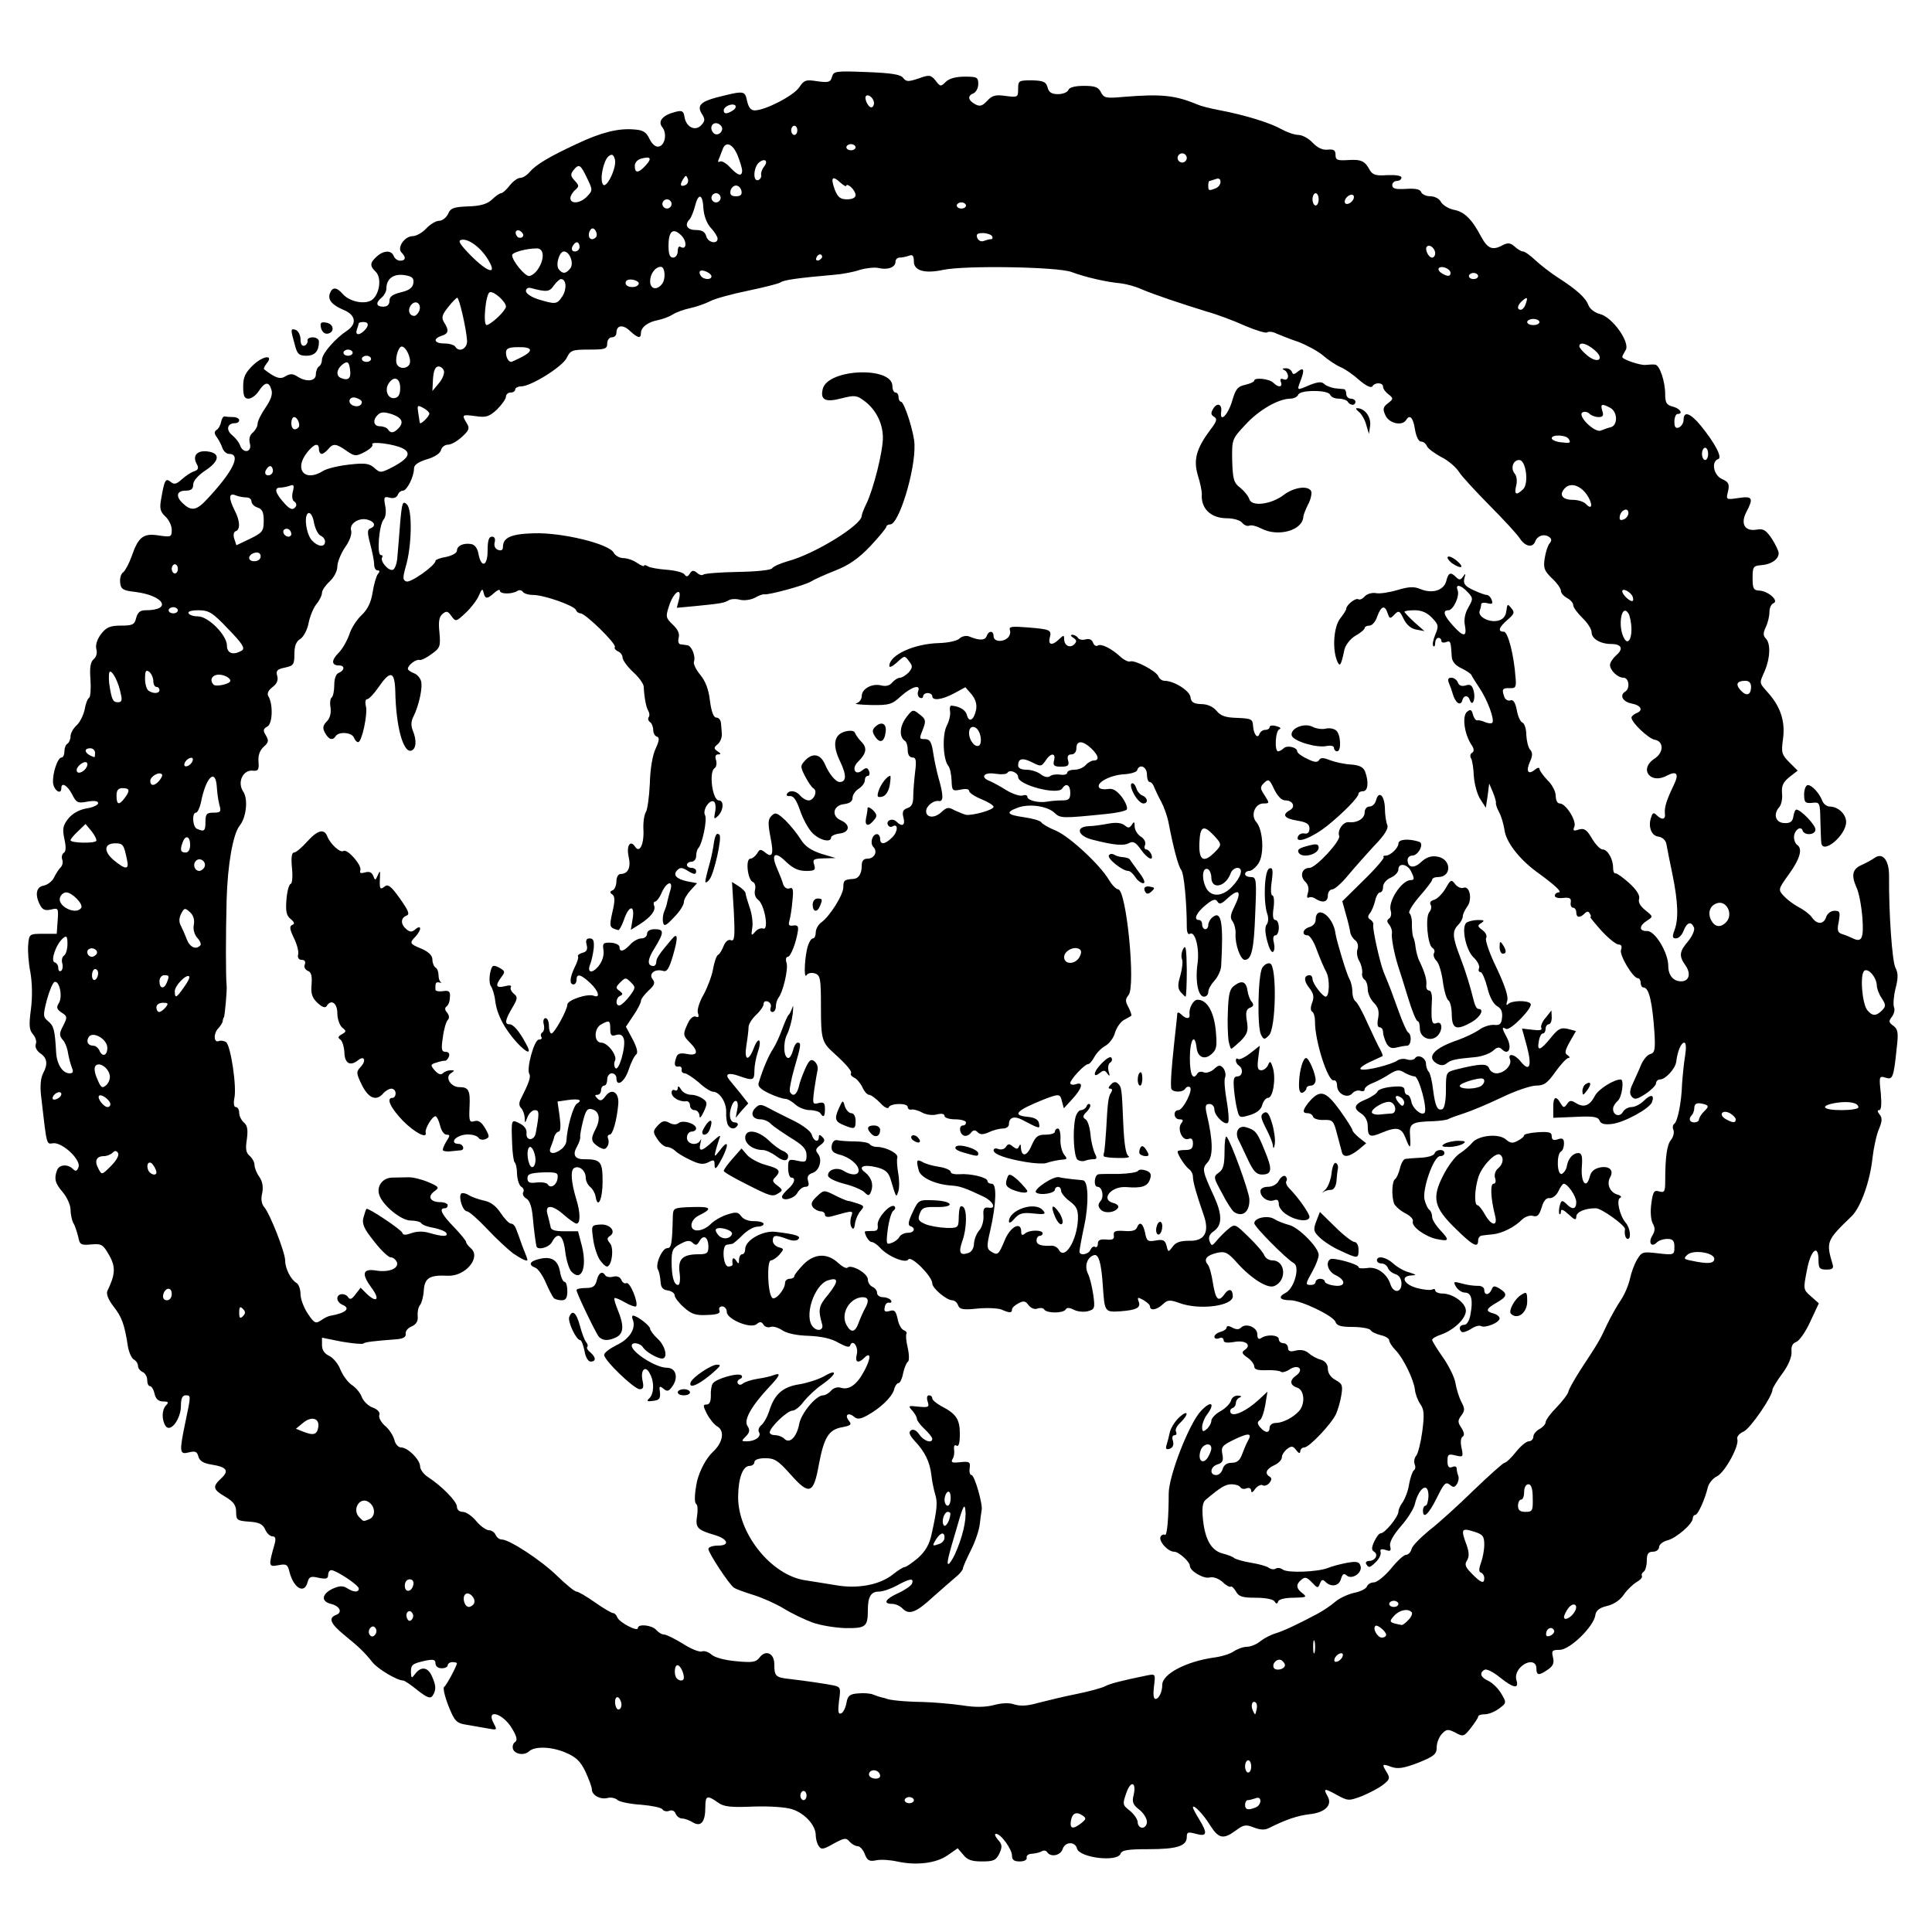 <svg version="1.0" xmlns="http://www.w3.org/2000/svg" width="500" height="500" viewBox="0 0 6300 6060">
  <style>
    @media (prefers-color-scheme: light) {
      path {
        fill: #8b0000;
      }
    }

    @media (prefers-color-scheme: dark) {
      path {
        fill: #daa520;
      }
    }
  </style>
  <g>
    <path
      d="M2925 5950c-22-5-52-7-67-4-23 5-30 1-38-20-5-14-16-26-24-26-7 0-19-7-26-15-11-13-17-12-52 7-33 19-40 20-48 8-6-8-10-25-10-36 0-32-36-71-76-84-20-7-74-11-127-9-75 3-97 1-117-14-34-24-40-22-40 16 0 48-14 65-40 50-11-7-27-13-35-13-9 0-18-7-22-16-3-9-12-13-21-9-8 3-18 1-22-5s-35-12-69-15c-34-2-69-9-77-15-7-7-22-10-33-7-23 6-51-9-51-28 0-8-10-34-21-58-17-35-31-48-67-63-46-19-99-20-117-3-15 14-45 10-52-7-3-9 0-19 6-23 9-6 7-17-9-44-30-51-87-67-60-17 12 22 11 22-21 16-19-3-50-9-69-12-32-5-38-12-58-62-12-31-18-58-14-61 8-5 42-69 42-78 0-1-7-3-15-3s-15 5-15 10c0 6-9 10-20 10-12 0-20-7-20-16 0-12-7-14-32-9-44 10-48 13-48 38 1 20 2 21 14 5 19-25 41-22 54 7 14 31 15 45 3 64-7 11-17 8-49-17-22-18-43-32-47-32-20 0-82-37-100-59-27-34-44-50-93-90-45-37-52-55-26-65 22-8 12-29-17-36-33-8-30-32 5-49 22-10 34-11 48-2 22 14 38 14 38 1 0-11-74-60-90-60-5 0-10 7-10 16 0 12-7 14-31 9-25-6-31-4-36 14-10 40-45 21-59-33-6-25-10-27-37-22-32 6-32 3-11-71 4-16 2-23-7-23-8 0-19-10-24-22-8-18-20-24-52-26-40-3-43-5-43-32 0-21-8-33-35-49-41-24-43-33-14-60 27-25 19-37-30-45-27-4-40-12-44-26-4-17-11-19-31-14-31 8-32 0-11-101 18-86 18-85 0-85-10 0-15 10-15 34 0 43-34 89-50 66-13-20-13-53 2-68 9-9 7-12-10-12-15 0-24-8-28-25-3-14-10-25-15-25s-9-9-9-20-7-23-15-26c-8-4-15-12-15-20 0-7-6-17-14-21-7-4-16-24-19-43-11-72-20-96-47-130-17-22-24-41-20-50 26-54 28-78 6-117-20-35-25-38-59-35-33 3-37 1-42-25-4-15-10-36-16-45-5-10-9-30-9-44s-11-39-25-56c-26-30-29-45-19-72 7-19 35-21 52-4 9 9 13 7 18-6 9-24-53-82-83-78-22 3-20 11-39-154-4-34-1-60 7-75 16-30 13-50-12-66-10-8-16-20-12-29 3-8-1-22-10-32-12-14-13-30-6-82 5-40 4-86-2-120-6-30-9-71-7-90 3-34 4-35 48-35h45l3-43c3-41 2-42-22-36-18 4-27 1-35-14-18-34-13-60 11-64 12-2 28-14 34-26 6-13 16-28 22-34s8-17 5-25-1-18 5-22c7-4 8-19 2-45-7-34-5-44 13-67 14-17 36-29 60-33 20-3 37-11 37-17 0-7-12-9-35-5-31 6-36 4-50-24-15-29-35-41-35-20 0 24-25 7-27-18-2-31 15-82 28-82 5 0 9-9 9-19 0-11 4-23 10-26 5-3 10-14 10-24s9-26 20-36 22-33 26-51c3-19 10-37 15-39 4-3 6-30 4-59-3-39 0-57 10-66 9-7 13-21 9-34-3-14 3-32 16-49 17-22 30-27 65-27 37 0 44-3 49-25 5-18 13-25 30-25 89 0 62-48-34-60-38-4-46-9-48-29-2-14 2-30 10-35 7-6 19-29 27-51 22-64 38-77 88-69 41 6 43 5 43-18 0-14-9-33-21-44-16-15-19-26-14-54 11-65 15-72 31-59 12 10 19 8 37-8 12-11 30-23 40-26 14-5 16-11 8-25-14-26 2-44 35-40 43 5 41 31-6 62-24 16-40 34-40 46 0 15-7 20-25 20-30 0-33 20-7 43 27 25 44 21 78-16 85-91 112-147 70-147-7 0-16-8-20-17-3-10-11-26-18-36-10-13-10-19-2-25 7-4 13-16 15-26 2-11 7-19 12-18 4 1 16 2 27 2s20 5 20 10c0 6-6 10-14 10-25 0-30 22-9 39 11 9 23 24 26 34 10 27 39 22 32-6-4-15-1-28 9-36 9-8 16-21 16-29 0-9 12-33 26-53 17-25 24-44 19-58-8-28-21-26-41 4-9 14-24 25-34 25-13 0-17-9-17-39 0-31 6-45 33-71 33-31 68-34 43-4-6 8-10 16-8 18 37 29 53 34 70 23 15-9 24-9 39 1 30 19 60 15 60-7 0-11 5-23 10-26 6-3 10-14 10-23 1-20 44-69 82-94 33-22 28-52-13-68-37-16-51-33-43-54s22-20 42 3c22 25 72 35 95 19 25-19 32-71 13-91-21-20-20-30 2-50 23-21 48-22 56-2 3 8 12 15 21 15 18 0 20-11 4-27-15-15 10-53 37-53 11 0 31-11 44-25s32-25 42-25 23-10 29-22c8-20 19-23 66-25 40-1 62-8 77-22 12-12 26-21 30-21 5 0 17-11 28-25s26-25 35-25c8 0 22-9 31-20 20-23 61-48 151-90 80-38 136-52 187-48 31 2 41 8 52 31 8 17 20 27 30 25 21-4 28-44 11-64-15-19 3-39 43-49 22-6 27-3 30 16 5 33 34 48 54 28 13-14 14-20 3-37-17-27-5-40 47-54 91-23 93-23 100 11 5 21 12 31 25 31 34 0 127-48 145-75 16-24 22-26 59-20 37 5 43 3 48-14 5-19 11-20 113-16 81 3 111 8 119 19 10 13 17 13 50 2 36-13 40-12 56 7 15 20 17 20 33 4 11-11 33-17 62-17 40 0 44 2 44 24 0 13-7 26-15 30-21 8-19 23 5 36 15 8 23 6 39-11 16-18 28-21 61-16 39 5 40 4 40-23s2-28 45-28c38 1 46 5 51 23 4 16 13 22 34 22 16 0 31-6 34-14s22-13 50-13c36 0 48 4 56 21 10 19 18 20 73 15 123-10 168-6 242 25 11 5 43 13 70 18 85 16 168 42 203 62 18 10 43 19 56 19 12 0 33 11 46 25 16 17 33 25 50 23 19-2 25 2 25 17 0 17 6 19 40 17 44-3 56 3 72 33 9 15 20 19 57 16 28-1 46 2 46 8s-7 11-15 11-15 6-15 14c0 11 11 14 44 12 31-2 47 1 50 10 3 8 17 14 30 14 14 0 30 8 35 19 6 10 24 21 41 25 35 6 60 31 90 88 21 39 37 46 71 27 16-8 25-7 38 5 10 9 22 16 27 16 6 0 23 12 40 28 16 15 49 41 74 57 62 40 91 66 100 91 5 12 21 24 37 28 40 9 100 93 84 118-6 10-11 19-11 22 0 8 59 28 76 26 11-1 24-2 31-1 15 1 33 55 33 97 0 28 5 35 25 40 24 6 35 24 15 24-5 0-10 11-10 25 0 18 4 23 15 19 8-4 15-15 15-25 0-30 22-22 56 19 47 58 71 104 57 109-24 8-15 53 12 65 22 10 25 16 20 40-7 28-7 28 34 22 46-7 50 0 25 47-19 38-4 63 35 56 21-4 30 2 49 30 12 19 22 40 22 47 0 20-25 37-57 39-26 2-28 6-28 42 0 35 3 40 23 41 29 2 64 34 45 41-7 3-13 15-13 28s-5 36-12 50c-9 19-9 28 0 37 16 16 15 62-3 105-19 44-20 37 13 75 39 45 54 92 46 149-6 43-4 50 21 75l27 27-27 21c-21 17-26 29-24 53 2 17-2 38-10 46-20 24-10 51 19 51 18 1 26-6 28-22 2-12 6-22 10-22 15 1 62 50 62 65 0 18-36 21-42 3-6-17-28 0-28 22 0 10 5 22 10 25 19 12 10 45-26 95s-36 51-18 71c11 12 32 28 49 37 16 8 36 23 43 33 17 25 39 24 47-1 4-11 15-20 27-20 18 0 19 4 14 35-6 29-4 36 11 41 10 3 25 9 33 13 31 16 38 2 33-67-3-37-11-82-20-100-17-39-12-59 19-72 13-6 30-15 40-22 27-20 49 7 48 61-1 117 10 277 21 297 9 17 9 34 0 68-6 24-8 52-5 60 4 9 0 23-7 32-11 14-10 18 5 29s17 23 11 72c-10 98-13 105-37 97-20-6-21-4-15 50 3 36 2 56-5 56s-6 5 1 14c9 11 9 22-2 48-8 18-17 60-21 94-8 77-39 162-68 190-82 79-84 83-62 157 4 13-1 17-20 17-22 0-26-4-26-30 0-56-26-34-38 33-12 61-12 62 13 84l26 23-28 60c-15 33-36 63-46 66-11 4-17 14-15 32 1 17-10 44-30 71-18 24-32 48-32 52 0 22-72 127-94 137-14 6-23 17-21 24 8 21-40 109-66 122-13 6-27 23-30 36-9 38-32 90-41 90-4 0-8 5-8 11 0 18-54 65-83 72-15 4-27 14-27 22s-9 15-20 15c-15 0-20 7-20 29 0 17-5 33-10 36-6 4-8 10-6 14 3 4-5 13-17 20s-31 25-42 41c-12 18-33 32-55 37-25 6-36 15-38 31-6 37-83 112-116 112-25 0-27 3-22 24 5 19 0 29-16 40-30 21-38 20-38-4 0-26-31-26-54-1-11 13-15 27-11 40 9 30-10 26-55-10-21-17-43-28-49-24-18 10-13 25 12 36 13 6 32 24 42 41 18 30 18 31-6 49-13 10-34 19-46 19-13 0-23 3-23 8 0 4-11 20-24 37-22 28-25 29-50 15-24-12-29-12-44 4-9 9-17 29-17 43 0 23-8 30-60 51-47 18-66 21-87 14-32-12-33-10-15 19 10 17 9 22-13 39-14 11-45 27-69 37-43 16-45 16-82-4-41-23-45-22-29 6 15 28-10 52-60 57-40 5-76 17-134 46-12 6-28 5-48-3-25-10-33-9-58 10-41 30-56 27-84-17-22-36-56-71-56-58 0 3 9 20 20 38 29 47 26 58-10 48-26-7-30-6-30 10 0 30-32 40-125 40-67 0-87 3-91 15-11 28-134 13-142-17-6-24-39-23-47 2-7 21-39 27-50 10-4-6-12-7-18-3-7 4-21 7-32 8-11 0-19 6-17 13 1 7-8 12-23 12-18 0-25-5-25-19 0-21-36-71-52-71-6 0-3 8 6 19 14 15 15 23 5 45-11 22-18 26-57 26-33 0-48-5-61-22l-18-21-33 23c-37 26-102 34-165 20zm601-125c16-13 17-16 4-25-21-14-34-7-38 18-4 26 7 28 34 7zm214-4c0-11-11-29-25-40-20-15-24-25-19-45 11-44-8-53-23-10-13 37-13 40 12 59 14 12 25 28 25 38 0 9 7 17 15 17s15-9 15-19zm354-47c9-3 16-13 16-21 0-10-6-13-16-9-9 3-20 6-25 6s-9 7-9 15c0 16 9 19 34 9zm-1114-24c0-5-7-10-15-10s-15 5-15 10c0 6 7 10 15 10s15-4 15-10zm-350-15c0-8-4-15-10-15-5 0-10 7-10 15s5 15 10 15c6 0 10-7 10-15zm240-64c0-14-18-23-30-16-6 4-8 11-5 16 8 12 35 12 35 0zm1210-31c0-11-4-20-10-20-5 0-10 9-10 20s5 20 10 20c6 0 10-9 10-20zm-1320-206c4-24 10-30 38-32 19-2 41 0 50 4 10 4 22 8 27 9 6 1 12 3 15 4 11 5 58 10 120 11 36 1 93 6 128 11 42 7 76 6 103-1 26-7 50-8 67-2 19 6 43 5 77-5 28-7 84-21 125-29s83-20 93-25c16-9 56-19 139-36 26-5 26-4 21 36-3 25-2 41 5 41 11 0 22-23 22-46 0-35 77-76 169-89 24-3 53-12 64-20 12-8 31-15 43-15s32-8 45-19c13-10 35-21 49-25 24-7 71-29 135-63 17-9 43-26 58-39s44-26 63-30c20-4 38-13 41-20 3-8 13-14 23-14s35-20 56-45c20-25 42-45 49-45s15-8 18-19c2-10 29-37 58-61 30-23 95-82 145-131 51-49 96-89 100-89 5 0 22-16 37-35s34-35 42-35 15-7 15-15 9-19 20-25 20-16 20-22c0-7 16-29 36-49 19-20 36-42 38-50 1-8 20-41 41-74 56-85 62-95 85-145 12-25 32-61 45-80s26-51 30-70 14-47 23-62c15-26 19-27 69-21 52 6 53 5 53-21 0-20-5-26-23-26-13 0-28 5-35 12-17 17-28 0-14-23 9-15 10-25 1-40-6-13-8-39-4-66 5-37 9-43 25-38 17 5 20 1 20-32 0-82 6-121 19-136 7-9 11-23 8-32-4-8-2-17 2-20 11-6 24-68 26-131 2-27 6-69 10-92 4-25 3-42-3-42-10 0-22 28-26 62-3 23-35 58-53 58-7 0-13 6-13 13 0 6-16 22-34 34-28 18-36 20-45 9-8-9-7-21 3-42 7-16 20-43 27-61 7-17 21-34 31-36 14-4 16-15 13-68-7-103-18-149-36-149-5 0-9-7-9-15s-4-15-9-15c-16 0-62-77-55-93 4-11 1-17-8-17-8 0-33-20-56-45-22-25-39-45-36-45s2-5-2-11c-4-8-9-8-17 0-15 15-27 14-27-4 0-8-5-15-10-15-6 0-10-8-8-17 2-14-3-17-24-15-16 2-28-1-28-7s6-11 13-11c12-1-14-25-75-69-56-42-97-96-102-134-3-20-11-47-18-59-7-13-11-26-10-30s-4-20-10-35l-12-28-5 40-6 39-18-28c-10-15-19-49-21-74-1-26-5-52-9-59-4-6-3-15 3-18 8-5 7-14-3-28-22-35-30-92-13-106 11-9 15-7 19 9 3 11 9 20 14 19 4-1 16 1 26 6 10 4 20 5 23 2 9-9-16-76-42-114-12-18-24-37-26-42-2-4-16-14-33-22-19-9-30-22-31-37-3-51-4-54-19-48-8 3-15 1-15-4 0-6-4-10-10-10-5 0-10 8-10 17s-3 13-6 10c-4-4-1-20 6-37 12-28 11-33-10-55-16-17-34-25-57-25-18 0-33 2-33 5s15 18 32 34l33 29-27-5c-17-3-32-16-41-35-13-27-16-28-30-14-14 15-16 14-22-4-9-28-21-25-34 10-5 17-17 30-25 30-9 0-16 4-16 8s-13 16-30 25c-17 10-32 30-36 45-11 53-15 59-24 37-16-39-11-111 10-138 11-14 20-28 20-32 0-12 30-36 39-31 5 3 14-1 21-9s23-13 36-11c12 3 44-2 71-10 37-11 54-12 75-3 39 16 76 4 84-26 7-28 14-31 32-13 10 10 15 10 23-2s9-10 4 6c-4 17 1 25 29 38 19 9 38 16 44 16 5 0 13 7 16 16 5 13 2 15-14 11-11-3-20-1-20 3 0 5-2 14-5 22-7 19 31 39 60 32 16-4 25-14 27-32 3-23 4-24 16-9 12 14 10 19-12 38-29 25-33 39-12 39 13 0 33 76 38 150 3 31 0 35-19 34-24-1-27 4-17 30 3 8 12 12 19 10 9-4 16 6 21 31 3 20 12 39 18 41 7 3 13 20 13 40 1 19 6 41 12 48 9 10 9 20 0 40-14 31-6 44 16 26 8-7 15-8 15-3 0 6 12 22 26 37 15 14 27 37 27 51s5 25 13 25c20 0 55 56 48 75-6 14-3 16 14 10 18-5 26 0 43 29 12 20 27 36 35 36 16 0 34 31 34 59 0 12 3 20 8 19 4-1 24 13 45 32 24 22 35 40 32 51-4 11 4 24 20 37 26 21 26 21 6 34-27 17-27 35 0 34 26-1 69 71 69 114 0 30 16 50 42 50s33-25 14-52c-22-31-20-45 9-79 13-16 22-36 19-44-9-22-23-18-34 10-5 14-16 25-25 25-11 0-13-5-5-26 14-36 12-92-6-181-9-43-18-88-20-100-2-13-13-23-27-25-23-3-34-35-22-65 4-13 8-14 17-5 17 17 30 15 27-5-2-20 5-43 28-91 19-38 12-50-21-33-54 30-93-21-41-55 31-20 31-57 0-62-20-4-75-56-75-72 0-4 7-10 15-14 25-9 17-26-15-32-29-6-40-27-20-39 16-10 12-45-6-45-19 0-44-24-44-42 0-7 9-21 20-31 25-21 18-37-16-37-35 0-64-17-64-38 0-10-13-31-30-47-16-16-30-34-30-42 0-7-9-17-20-23s-20-16-20-23c0-8-13-26-29-41-25-24-29-34-24-65 3-20 10-42 16-49 8-10 7-16-3-22-16-10-37-3-44 16-8 21-32 17-50-10-8-13-53-62-99-108-45-46-91-95-100-110-10-15-35-37-58-48-22-12-42-27-46-35-3-8-11-15-19-15s-16-16-20-40c-6-39-17-50-29-30-13 20-55 11-67-15-10-21-8-28 8-40 18-14 18-16 2-29-10-7-18-18-18-25 0-14-27-15-35-1-4 6-21-2-42-20-20-18-47-37-62-43-14-6-40-23-57-38-18-15-54-34-80-44-27-9-59-22-71-27-11-6-26-8-31-4-5 3-38-7-73-22-35-16-91-37-124-46-87-27-171-55-213-73-20-9-50-17-67-19-46-4-116-20-161-37-46-17-346-22-418-7-60 13-96 3-96-27 0-19-4-24-16-19-9 3-22 6-30 6s-14 6-14 14c0 18-26 27-55 20-13-3-40 0-61 6-20 7-57 14-83 16-115 10-167 17-176 25-6 4-53 16-106 27s-109 26-125 35c-16 8-45 18-64 22s-45 13-57 21c-11 7-33 15-48 18-32 6-55 23-55 42s-10 17-36-7c-23-22-44-19-44 7 0 8-7 14-15 14s-15 9-15 20c0 18-7 20-59 20-55 0-61 2-73 27-14 29-117 93-149 93-10 0-19 5-19 10 0 6-7 10-15 10s-15 6-15 13-13 26-29 42c-26 24-36 27-70 22-45-6-46-5-29 23 10 16 8 23-15 44-16 15-36 26-46 26s-21 8-23 18c-3 11-22 23-47 30-28 9-41 18-41 30 0 26-23 72-36 72-7 0-14 6-17 14-4 9-14 12-26 9-19-5-20-2-15 26 4 18 2 37-5 45-15 18-23 116-9 116 5 0 7 3 4 8-7 12 21 45 35 40 7-2 14-22 15-44 2-21 6-72 9-111 6-65 8-71 22-58 18 18 16 136-4 203-10 36-10 44 2 48 13 6 95-52 95-67 0-4 16-10 35-13 19-4 35-13 35-20 0-16 20-26 46-22 12 2 21 14 24 31 9 49 30 42 30-9 0-33 4-46 14-46 9 0 12 7 9 19-3 11 2 21 11 24 10 4 16 1 16-9 0-31 26-43 101-45 91-3 244 34 260 63 5 10 20 18 32 18s33 7 45 16c12 8 22 12 22 9s6-3 13 2c6 4 34 9 62 11 27 2 53 9 57 15 6 9 11 8 17-2 7-12 13-12 24-3 7 7 17 9 20 6 4-4 54-8 113-9 61-1 109-6 112-12 4-6 27-16 51-23 87-23 241-118 241-148 0-5 7-23 15-39 23-47 55-173 54-218-1-46-23-90-61-118-24-18-31-19-74-8-53 14-70 5-61-31 17-66 227-74 227-9 0 12 5 21 10 21 6 0 10 7 10 15s4 15 8 15c11 0 44 105 44 140 3 85-51 260-79 260-7 0-13 4-13 8s-24 33-52 63c-38 40-70 62-113 79-33 13-69 29-80 36-21 13-140 45-153 42-4-1-18 4-30 11-13 7-35 10-48 7-14-4-30-3-37 1-15 9-25 11-106 19l-64 6 7-27c11-43-17-26-32 20-12 36-11 40 12 62 16 15 23 29 19 43-3 11 0 21 6 21 6 1 16 2 22 3 14 1 28 36 22 53-3 7 6 26 20 43 17 20 28 48 32 85 5 37 12 55 21 55 8 0 14 8 15 18 1 9 2 26 3 37 0 11-6 26-14 32-13 11-13 14 0 23 11 7 12 10 2 10-9 0-11 7-7 19 3 11 1 22-5 26-19 12-7 105 14 105 17 0 16 31-2 50-14 13-15 12-10-13 3-15 1-30-4-33-14-9-38 28-29 44 8 14-9 95-22 108-4 4-7 16-7 26s-7 18-15 18-15 5-15 10c0 6 7 10 15 10s15 5 15 10c0 13-6 13-30-2-15-9-22-10-31-1-16 16-4 29 32 37l32 6-21 23c-12 13-22 30-22 39s-14 31-32 49c-27 29-33 31-36 16-2-10 0-26 4-35s9-24 10-32c2-8 6-25 10-37 10-34-12-28-28 7-7 17-17 30-22 30-4 0-6 6-3 13 6 16-10 37-47 61l-29 18 6-36c8-48-13-44-29 5-7 19-15 33-18 32-29-8-30-10-19-59 9-37 8-51 0-57-9-6-9-10 1-14 6-2 12-16 12-29s6-24 13-24c25 0 35-21 27-56-8-36 5-57 21-33 15 23 30-9 27-58-1-23 3-47 8-55 5-7 11-49 13-93 1-47 9-94 19-114 12-26 13-36 4-39-7-2-12-12-12-22s-5-22-10-25c-6-4-8-11-5-16 4-5 3-14-1-21-7-11-13-42-15-79 0-9-16-31-35-48-19-18-34-39-34-47s-7-17-15-20c-8-4-13-10-10-14 6-10-96-110-112-110-6 0-13-5-15-11-5-14-104-49-140-49-15 0-30-5-33-10-4-6-12-7-18-3-17 11-57 11-57-1 0-5-8-2-18 7-23 21-30 21-35 0-3-15-6-13-15 8-6 15-25 40-43 57-32 30-33 30-47 11-11-16-16-18-29-7-11 9-14 25-10 61 4 45 2 50-26 70-16 12-34 21-39 19-12-3-38 17-38 29 0 4 9 10 19 14 10 3 21 15 24 26 6 21-7 80-25 116-8 15-8 30-2 45 14 33 11 62-6 66-26 5-49-81-51-194-2-66-16-69-54-14-15 22-32 40-38 40-5 0-7 10-4 22 7 25-13 118-25 118-5 0-11-7-14-15-7-17-49-20-59-5-10 16-23 12-35-10-9-16-7-24 5-37 11-10 15-27 13-45-3-16-1-31 4-34 4-3 8-21 8-40 0-22 6-37 15-40 19-8 20-24 1-24-26 0-26-17-2-41 13-13 28-40 35-60 6-20 24-48 40-63 20-19 31-42 36-74 4-26 12-53 17-60 7-8 7-12-1-12-6 0-11-9-11-20s-6-41-13-67c-10-37-9-47 1-50 18-7 15-21-8-28-28-9-62 12-55 35 3 11-4 33-20 55-14 21-25 49-25 63s-11 35-25 48-25 29-25 37-8 25-19 38c-10 13-21 41-25 62s-16 43-26 50c-14 8-20 23-20 50 0 34-3 38-31 44-25 5-30 10-25 27 4 14-1 26-16 37-13 10-18 21-13 29 16 26 14 90-3 99-14 8-15 13-5 29 10 17 9 23-7 37-13 12-19 29-17 49 2 26-1 31-19 29-32-3-51 38-31 68 17 25 10 86-12 112-21 27-39 126-42 242-3 114-3 251 0 278 2 14-6 101-9 105-2 1-3 6-4 12 0 5-7 15-13 22-17 16-17 49 0 43 6-3 18-1 24 3 15 10 36 147 27 184-3 17-1 28 5 28s11 8 11 19c0 10 7 24 15 31 12 10 14 24 10 55-5 31-3 44 9 54 9 8 16 21 16 30s7 27 16 39c10 15 13 32 9 53-5 20-2 36 8 47 18 22 67 146 67 173 0 25 18 61 36 72 8 4 14 21 14 37s11 45 24 64c21 31 25 33 42 22 11-8 24-14 29-15 53-9 71-25 40-37-8-4-15-12-15-20 0-17 26-19 36-3 5 8 12 5 23-10l17-22 22 22c32 29 41 15 14-21-34-46-30-64 14-57 43 7 76-7 68-28-4-8-12-15-20-15-7 0-32-23-54-52-33-41-40-57-35-77 4-14 8-27 10-29 5-5 113 67 117 78 2 8 11 8 30 1 17-6 38-7 60 0 42 12 61 12 53-1-3-5-21-12-40-16-20-3-38-10-41-15s-18-9-35-9c-30 0-90-48-102-83-10-28 10-56 41-57 15 0 38-1 52-1 14-1 43 6 65 15 37 16 39 18 21 31-23 17-13 35 20 35 13 0 24 5 24 10 0 6-4 10-10 10-20 0-9 21 30 61 22 23 40 45 40 49s7 13 15 20c35 29-16 92-74 90-60-3-76 7-79 47-1 20-7 42-12 48-6 7-9 23-8 36 2 16-4 27-19 34-13 5-22 16-20 25 1 10-8 15-28 17-78 6-104 9-110 14-3 3-34 0-70-6l-65-13v24c0 16 8 28 23 35 13 6 30 26 37 45 8 19 24 41 37 50 13 8 28 26 33 40 5 13 21 29 36 34 16 6 24 16 21 24s5 23 18 35c14 11 27 32 31 46 3 14 13 25 22 25 22 0 62 40 62 62 0 9 11 25 25 34 46 30 95 80 95 97 0 10 8 17 19 17s31 14 44 30c14 17 33 30 42 30 8 0 18 7 21 15 4 8 12 15 20 15 25 0 129 68 181 119 29 28 57 51 63 51s33 16 60 35 54 35 59 35 11 6 14 14c7 17 67 48 67 35 0-15 46-10 60 6 7 8 18 15 26 15 7 0 35 14 61 30 26 17 54 28 62 25s22 2 32 11 44 18 80 21c52 5 64 3 75-11 20-28 49-16 49 21 0 39 4 43 51 48 51 6 113 15 143 21 22 5 23 8 17 50-4 34-3 45 7 41 6-2 14-17 17-33zm1336-1c-11-11-19 6-11 24 8 17 8 17 12 0 3-10 2-21-1-24zm-2072-6c-9-24-23-11-17 14 3 12 9 17 15 11 5-5 6-16 2-25zm206-76c0-17-12-41-21-41-10 0-12 33-2 43 9 10 23 9 23-2zm1960-41c0-5-5-12-11-16-14-8-33 11-25 25 7 11 36 4 36-9zm188-29c3-8-1-12-9-9-7 2-15 10-17 17-3 8 1 12 9 9 7-2 15-10 17-17zm-91-48c-3-10-5-2-5 17s2 27 5 18c2-10 2-26 0-35zm-3062-43c-5-8-11-8-17-2s-7 16-3 22c5 8 11 8 17 2s7-16 3-22zm3295 21c0-11-29-35-35-29-10 9 7 38 21 38 8 0 14-4 14-9zm548-13c-5-15-23-11-26 6-2 11 2 14 13 10 9-4 14-11 13-16zm-475-36c10-10 14-22 10-25-12-13-40-7-57 12-18 20-17 22 25 30 3 0 13-7 22-17zm-3248-21c-9-16-25-3-18 15 4 10 9 12 15 6s7-15 3-21zm3789-4c15-24-3-35-20-13-8 11-14 24-14 29 0 13 22 3 34-16zm-3589-27c10-16-16-43-28-31-11 11-2 41 12 41 5 0 13-5 16-10zm3015 0c0-5-7-10-15-10s-15 5-15 10c0 6 7 10 15 10s15-4 15-10zm-3212-63c2-10-3-17-12-17-10 0-16 9-16 21 0 24 23 21 28-4zm3492-21c0-8-5-16-11-18-7-2-7-12 0-31 6-16 11-43 11-60 0-28-5-34-35-43-39-12-42-8-23 43 9 25 9 39 2 51-9 13-6 22 15 43 30 31 41 35 41 15zm-3636-192c20-8 21-38 1-54-29-24-60 21-33 48 14 14 12 14 32 6zm3794-69c0-31-5-45-14-45-8 0-14 10-14 25 0 14-4 25-10 25-5 0-10 9-10 20 0 15 7 20 25 20 22 0 24-4 23-45zm-3960-232c4-29-23-36-50-13l-23 19 25 10c33 13 44 9 48-16zm-246-385c-9-9-12-7-12 12s3 21 12 12 9-15 0-24zm-232-49c0-24-23-21-28 4-2 10 3 17 12 17 10 0 16-9 16-21zm5030-114c0-20-66-31-87-14-14 13-13 15 13 20 51 11 74 10 74-6zM385 3640c-5-8-10-9-18-1-6 6-19 11-28 11-25 0-32 16-18 41 11 21 11 21 41-9 18-18 27-35 23-42zm125 63c0-5-4-15-10-23-11-18-25-7-17 15 6 15 27 21 27 8zm5030-172c0-5 7-17 16-26 19-18 17-22-11-27-13-2-20 3-20 14 0 9-4 20-8 24-12 12-8 24 8 24 8 0 15-4 15-9zm120-1c0-5-9-14-19-20-25-13-38 5-14 19 23 13 33 14 33 1zm400-39c0-15-30-21-71-15-57 9-48 24 16 24 30 0 55-4 55-9zm-5700-10c0-13-29-35-37-28-7 8 15 37 28 37 5 0 9-4 9-9zm-160-33c0-13-23-5-28 10-2 7 2 10 12 6 9-3 16-11 16-16zm158-61c-4-25-34-45-46-32-6 6-4 23 5 43 12 29 16 32 29 21 8-7 14-21 12-32zm-123-24c-4-10-10-31-13-48-2-16-10-37-18-45-11-13-11-21 2-45 14-28 14-31-5-43-16-11-18-17-9-31 13-21 2-74-14-69-6 2-17 29-25 58-13 51-13 56 4 70 18 15 22 27 26 101 2 39 21 69 44 69 11 0 13-5 8-17zm115-66c0-29-48-56-61-35-9 15-2 28 16 28 7 0 15 7 19 15 9 23 26 18 26-8zm5787-122c13-14 13-18-1-40-9-13-16-32-16-42-1-26-27-56-40-48-16 10-8 108 9 129 17 20 28 20 48 1zm-5597-10c10-13 9-15-9-15-12 0-21 6-21 15 0 8 4 15 9 15s14-7 21-15zm60-66c12-16 20-32 17-35-9-9-47 30-47 48 0 25 5 23 30-13zm-56-15c9-22 8-24-9-24-8 0-15 9-15 20 0 24 15 27 24 4zm-224-30c0-8-4-14-10-14-5 0-10 9-10 21 0 11 5 17 10 14 6-3 10-13 10-21zm-117-33c-3-10 0-22 6-25 6-4 11-21 11-38 0-25-3-28-14-19-23 19-42 74-28 79 7 2 12 10 12 18 0 9 4 13 9 10s7-15 4-25zm112-30c7-12-12-24-25-16-11 7-4 25 10 25 5 0 11-4 15-9zm338-28c4-3 0-14-9-24-10-11-15-28-12-43 3-17-1-31-13-42-16-14-18-14-28 5-7 13-8 27-2 38 5 10 14 30 20 46 10 26 30 35 44 20zm4975-75c26-26 2-75-31-62-22 8-29 32-17 55 12 22 30 25 48 7zm-5363-48c7-12-30-50-49-50-8 0-17 7-20 16-11 29 53 60 69 34zm401-131c10-17-13-36-27-22-12 12-4 33 11 33 5 0 12-5 16-11zm-252-26c-10-49-13-53-38-53-37 0-39 26-5 55 39 32 51 32 43-2zm206-48c0-28-15-34-24-9-10 25-7 34 9 34 9 0 15-9 15-25zm-306-13c2-4-5-18-15-31l-20-24-24 23c-14 13-25 26-25 30 0 9 78 11 84 2zm356-62c0-26 4-30 26-30 24 0 26-3 19-27-4-16-7-41-8-57-4-63-36-32-52 52-4 17-11 32-16 32-14 0-11 48 4 53 23 10 27 7 27-23zm-264-77c19-25 17-33-6-33-15 0-20 7-20 25 0 29 8 32 26 8zm114-58c7-9 11-18 8-20-9-10-38 7-38 21 0 18 14 18 30-1zm-241-38c6-8 8-17 4-20-7-8-33 11-33 24s16 11 29-4zm349-26c3-8-1-12-9-9-7 2-15 10-17 17-3 8 1 12 9 9 7-2 15-10 17-17zm-318-26c0-8-7-15-15-15-26 0-18 20 13 29 1 1 2-6 2-14zm84-192c-7-36-25-73-35-73-4 0-5 17-3 38 8 54 12 62 29 62 12 0 14-7 9-27zm5316-24c0-12-7-19-18-19-28 0-34 11-16 31 19 21 34 16 34-12zm-5190 11c0-5-4-10-10-10-5 0-10-8-10-19 0-10-6-24-13-30-11-8-14-4-14 22 0 17 5 35 11 39 16 11 36 10 36-2zm229-26c9-8-13-24-35-24-23 0-32 18-17 33 6 6 42 0 52-9zm40-103c11-7 1-23-45-70-51-54-63-61-97-61-23 0-36 4-32 10 3 6 17 10 31 10 33 0 94 61 94 95 0 26 21 33 49 16zm4531-68c0-21-5-45-10-53-23-35-36 45-13 83 11 19 23 3 23-30zm-543-13c-4-19 0-40 11-59 16-28 16-31-2-50-22-24-41-28-33-7 8 19-14 66-30 66-20 0-15 17 15 50 34 38 46 38 39 0zm-4197-50c0-5-7-10-15-10s-15 5-15 10c0 6 7 10 15 10s15-4 15-10zm4744-44c-6-16-34-30-34-18 0 10 22 32 32 32 4 0 5-6 2-14zm-4744-91c0-8-4-15-10-15-5 0-10 7-10 15s5 15 10 15c6 0 10-7 10-15zm270-41c0-9-7-14-17-12-25 5-28 28-4 28 12 0 21-6 21-16zm10-116c0-28-5-38-20-43-11-3-20-13-20-20 0-8-8-13-17-13-10 0-26-3-35-7-22-9-23 9-3 49 18 34 19 63 4 68-7 2-9 13-5 25l7 21 44-21c41-20 45-25 45-59zm200 68c0-8-7-16-14-19-8-3-18-22-22-42-3-20-11-34-18-32-16 6-8 68 11 89s43 24 43 4zm-110-24c0-13-12-22-22-16s-1 24 13 24c5 0 9-4 9-8zm4360-69c0-20-24-11-28 10-2 12 1 15 12 11 9-3 16-13 16-21zm-4345-22c3-5 0-13-6-16-6-4-8-18-4-32 5-21 3-24-10-19-9 3-23 6-31 6-20 0-17 16 8 45 23 27 33 31 43 16zm4208-40c-23-31-55-38-72-17-18 21-5 36 29 36 16 0 35 6 42 14 22 23 22-4 1-33zm-206-16c19-19 9-95-13-95-20 0-29 27-15 44 7 8 9 25 5 40-7 29 0 33 23 11zm-4077-60c0-8-4-15-9-15s-11 7-15 15c-3 9 0 15 9 15 8 0 15-7 15-15zm163 1c12-8 50-17 85-21 53-6 66-4 83 11 19 17 21 17 65-6 47-26 55-44 27-58-27-14-105-24-99-13 4 5-8 16-25 25-29 15-33 14-59-4-34-24-44-25-60-5-7 8-16 15-21 15s-9-7-9-15c0-23-16-18-39 11-43 55-7 97 52 60zm4517-56c0-11-4-20-10-20-5 0-10 9-10 20s5 20 10 20c6 0 10-9 10-20zm-455-49c-8-13-55-15-55-2 0 5 12 11 28 13 32 4 36 3 27-11zm-3817-33c20-20 14-35-19-47-24-8-36-8-45 0-20 17-17 39 5 39 11 0 23 5 26 10 8 13 18 13 33-2zm3955-5c23-7 22-50-2-63-28-15-33-13-26 10 5 15 2 20-12 20-11 0-24-5-30-11s-17-8-23-4c-17 11 40 67 60 59 8-3 23-9 33-11zm-4280 1c8-8-3-34-14-34-5 0-9 9-9 20 0 19 11 26 23 14zm427-45c0-5-9-13-20-19-19-10-20-9-16 17 2 15 5 30 5 32 2 7 31-21 31-30zm-220-38c0-5-9-11-20-14-22-6-29 18-7 26 14 5 27-1 27-12zm125-46c0-33-21-41-38-14-14 22-1 51 20 47 13-2 18-13 18-33zm143-54c-2-9-10-16-18-16-10 0-16 12-18 40l-2 40 20-24c12-13 19-31 18-40zm-306-1c-3-31-9-35-27-20s-20 37-2 43c21 9 32 1 29-23zm194-24c6-17-12-56-26-56-12 0-24 46-15 59 9 16 35 13 41-3zm-126-16c0-5-7-10-15-10s-15 5-15 10c0 6 7 10 15 10s15-4 15-10zm490-5c41-21 37-34-10-33-31 0-40 4-40 18 0 15 8 30 17 30 2 0 17-7 33-15zm3499-24c-26-22-49-27-49-12 0 5 12 19 27 31 35 28 57 10 22-19zm-4049 9c0-5-7-10-15-10s-15 5-15 10c0 6 7 10 15 10s15-4 15-10zm373-40c-3-42-26-140-32-139-3 0-17 14-30 31-20 25-22 34-13 49 17 26 15 37-8 44-30 10-24 25 9 25 17 0 33 5 36 11 13 20 40 5 38-21zm-335-32c16-16 15-28-3-28-8 0-15 2-15 4s-3 11-6 20c-7 19 7 21 24 4zm435-43c15-14 27-30 27-35 0-16-40-52-53-47-13 4-23 107-10 107 5 0 21-11 36-25zm3397 15c0-5-9-10-20-10s-20 5-20 10c0 6 9 10 20 10s20-4 20-10zm-3653-36c9-23-11-38-26-20-13 16-7 36 10 36 5 0 12-7 16-16zm3607-20c9-24 7-28-9-14-17 14-20 30-6 30 5 0 12-7 15-16zm-3704-13c0-14 10-21 38-28 26-6 38-15 40-30 2-16-3-22-30-26-35-5-58 12-58 44 0 9-7 22-15 29-21 17-19 30 5 30 13 0 20-7 20-19zm564-15c15-24 13-56-5-56-4 0-15 10-23 21-14 21-23 22-76 8-8-2-15 2-15 10s18 20 40 27c57 17 61 17 79-10zm249-41c1-5-8-11-20-13-15-2-23 2-23 11 0 16 39 18 43 2zm75 2c14-16 11-57-3-57-18 0-35 23-35 47 0 25 21 31 38 10zm162-26c0-10-30-24-37-17-3 3-2 9 2 15 8 13 35 15 35 2zm2500-1c0-5-7-10-15-10s-15 5-15 10c0 6 7 10 15 10s15-4 15-10zm-3066-22c22-32 21-68-3-68-35 0-81 13-81 22 0 18 41 68 55 68 8 0 21-10 29-22zm2976 12c0-13-28-25-38-16-3 4 0 11 8 16 20 13 30 12 30 0zm-2871-14c14-16-1-56-20-56-15 0-28 43-17 58 13 16 23 15 37-2zm-266-27c-23-40-65-72-88-67-13 2-7 13 30 51 56 56 87 65 58 16zm1088-12c-1-12-15-9-19 4-3 6 1 10 8 8 6-3 11-8 11-12zm-471-18c0-11 4-18 9-14 20 12 22-18 3-37-27-27-42-15-42 33 0 28 4 39 15 39 8 0 15-9 15-21zm2470 7c0-16-18-31-27-22-8 8 5 36 17 36 5 0 10-6 10-14zm-2790-21c0-8-4-15-9-15s-11 7-15 15c-3 9 0 15 9 15 8 0 15-7 15-15zm450-27c0-6-10-22-22-35-13-14-22-38-24-61-2-49-16-55-27-12-5 19-13 39-18 45-18 18-9 35 20 35 20 0 30 6 34 20 5 21 37 28 37 8zm891 2c6 0 7-4 4-10-3-5-17-10-30-10-18 0-23 4-18 16 3 8 12 13 20 10s19-6 24-6zm-1530-23c-13-13-26-3-16 12 3 6 11 8 17 5 6-4 6-10-1-17zm242 17c9-9-4-35-14-28-5 3-9 12-9 20 0 14 12 19 23 8zm247-109c0-8-7-15-15-15s-15 7-15 15 7 15 15 15 15-7 15-15zm960 5c0-5-7-10-15-10s-15 5-15 10c0 6 7 10 15 10s15-4 15-10zm1150-20c0-11-4-20-10-20-5 0-10 9-10 20s5 20 10 20c6 0 10-9 10-20zm114-12c-3-5-12-4-20 3-7 6-11 15-8 21 3 5 12 4 20-3 7-6 11-15 8-21zm-2499 2c18-19 18-21-1-60-21-44-26-47-44-25-10 13-10 19 4 34 15 16 15 19 1 31-8 7-15 19-15 26 0 21 34 17 55-6zm435 5c0-8-7-15-15-15s-15 7-15 15 7 15 15 15 15-7 15-15zm440-9c0-7-7-19-15-26s-15-9-15-5c0 5-9 0-20-10-26-24-32-16-18 23 10 25 18 32 40 32 17 0 28-5 28-14zm-372-13c-2-10-10-18-18-18s-16 8-18 18c-2 12 3 17 18 17s20-5 18-17zm1546-9c9-3 16-13 16-21 0-10-6-13-16-9-9 3-18 6-20 6s-4 7-4 15c0 17 2 18 24 9zm-1959-95c-5-16-10-18-21-9-16 14-29 74-18 91 11 18 47-57 39-82zm238 64c-5-12-7-12-14-1-13 20-11 28 5 22 8-3 12-12 9-21zm239-13c-1-7 3-18 9-26 16-19 3-30-16-14-18 15-21 64-2 57 6-2 11-10 9-17zm-62-14c0-7-7-30-15-50-16-38-39-47-49-18-3 9-9 23-12 31-4 8-2 11 3 8 6-4 21 5 33 18 26 28 40 32 40 11zm-315-16c22-24 17-31-13-23-13 3-22 13-22 24 0 25 12 24 35-1zm1765-25c0-8-7-15-15-15s-15 7-15 15 7 15 15 15 15-7 15-15zm-1080-35c0-5-7-10-15-10s-15 5-15 10c0 6 7 10 15 10s15-4 15-10zm-435-61c0-7-8-15-17-17-18-3-25 18-11 32 10 10 28 1 28-15zm245 6c0-8-4-15-10-15-5 0-10 7-10 15s5 15 10 15c6 0 10-7 10-15zm-210-65c8-5 11-12 8-16-10-9-38 3-38 16 0 12 10 13 30 0zm460-24c0-15-18-31-26-23-7 7 7 37 17 37 5 0 9-6 9-14z" />
    <path
      d="M2650 5171c-25-9-67-29-93-45s-71-36-100-45-57-19-64-24c-15-10-83-113-83-126 0-6 14-11 31-11 41 0 33-22-12-35-55-16-62-24-56-61 3-19 2-36-2-39-8-4-6-36 2-75 9-36 30-75 51-95 33-30 40-68 16-83-11-6-26-25-35-42-13-26-13-30-1-30 10 0 14-10 14-29-1-15 2-33 6-39 9-16 84-37 94-27 4 4 1 10-6 12-6 3-9 9-6 14 4 6 10 6 17 0 7-5 28-12 48-15s43-8 52-12c25-9 21 1-14 38-59 63-84 108-72 127 9 14 8 22-5 35-15 15-15 16 3 16 28 0 49-16 40-30-4-6 0-17 8-23 8-7 20-28 26-48 17-53 44-77 98-85 25-4 62-16 80-26 46-27 42-7-5 26-21 14-48 40-61 56-12 17-29 30-37 30-17 0-74 55-74 71 0 5 8 9 18 9s23 5 30 12c17 17 40-6 48-48 6-35 55-94 78-94 7 0 19-7 26-15 7-9 21-13 31-10 28 9 54-10 78-56 22-41 21-63-1-41-20 20-31 14-24-12 6-25-14-51-22-28-2 7-15 3-37-9-23-14-55-21-97-23-40-1-72-8-87-18-13-9-30-14-38-11s-19 0-23-7c-7-11-12-11-23-2-19 16-97-16-97-40 0-10-7-18-15-18s-12 6-9 13c4 10-7 14-41 15-36 2-51-3-75-25-16-14-30-32-30-39s-10-14-22-16c-17-2-23-10-24-29-1-14-4-31-8-38-11-16 13-71 30-71 13 0 16-13 18-103 1-28 2-29 63-31 63-2 68 5 21 28-31 16-31 52 0 48 13-1 31-11 40-21 10-10 33-24 52-30 30-10 37-9 47 5 7 10 25 17 43 16 16 0 30 4 30 9s-9 9-20 9c-12 0-33 12-48 27s-30 28-34 29c-5 1-12 2-18 3-17 2-12 71 5 71 8 0 14-3 14-7-3-20 2-26 11-13 8 13 10 12 10-2 0-10 5-18 10-18 6 0 10-8 10-17 0-29 59-62 100-56 67 8 83 14 73 24-6 6-19 6-37-1-37-14-46-13-46 6 0 9 9 18 19 21 18 5 18 6 3 24-9 10-22 19-28 19-14 0-11 107 4 122 10 10 42-27 42-49 0-7 7-13 15-13s15-4 15-8c0-5 14-22 30-39 36-36 78-38 114-4 12 11 25 18 29 15 12-13 67 18 67 38 0 10 7 21 15 24 8 4 15 12 15 20s9 14 19 14c11 0 23 5 26 10 4 6 1 9-5 8-7-2-14 5-15 15-3 14 1 16 16 12 16-5 20 0 26 25 3 18 12 34 19 37 8 3 12 8 10 12-3 4-1 25 4 46 5 22 5 42 1 45-5 3-12 20-16 38-3 17-10 32-15 32s-12 10-15 23c-8 24-44 59-88 83-22 12-32 13-43 3-19-15-31-4-15 15 9 11 5 15-23 20-44 8-59 33-76 123-17 95-31 100-92 31-40-45-52-53-82-53-22 0-36 5-36 13 0 6-7 12-15 12-22 0-37 37-38 99-2 120 107 257 218 274 22 3 67 11 100 16 72 13 145-1 188-36 16-13 33-23 37-23 5 0 25-14 44-30 24-22 37-44 44-78 18-81 20-104 11-131-4-14-10-42-12-62-5-42-21-75-54-110-18-20-21-29-12-35 8-5 18 1 27 14 14 21 42 30 42 14 0-5-11-19-25-32s-25-28-25-33c0-6-7-18-15-27-15-16-13-17 20-13 33 3 36 2 30-17-4-11-2-20 4-20s11 4 11 10c0 5 13 16 29 25 49 25 61 43 61 91 0 30-4 43-11 38-6-4-9 1-8 12 2 11 0 25-5 32-6 11-1 13 25 10 30-3 34-1 31 20-2 12 1 22 6 22 10 0 38 98 33 115-1 6-4 26-6 45s-15 58-29 85c-14 28-26 55-26 60-1 6-12 19-26 30-13 11-45 39-71 62-55 51-78 60-99 39-8-9-24-16-35-16-31 0-22-16 20-35 22-10 42-24 45-31 7-19-7-17-49 6-20 11-46 20-59 20-26 0-36 17-36 60 0 55-7 60-74 59-33-1-81-9-106-18zm464-223c24-53 38-111 34-143-2-24-8-14-26 50-31 104-36 125-29 125 3 0 13-15 21-32zm-50-34c9-3 16-12 16-20 0-20-13-17-28 6-13 22-12 23 12 14zm35-96c1-5-3-8-8-8-12 0-22 30-14 43 6 10 20-13 22-35zm1-54c0-14-4-23-10-19-5 3-10 15-10 26 0 10 5 19 10 19 6 0 10-12 10-26zm-419-565c-14-49-12-60 20-98 34-43 34-57-1-46-46 15-80 121-48 153 15 15 34 9 29-9zm119-6c6-16 15-36 20-45 15-26 12-38-7-38-42 1-73 53-53 90 15 28 29 25 40-7zm-584-163c-6-45 10-60 63-60 26 0 31-4 31-24 0-32-16-42-29-19-8 14-12 15-22 6-9-9-18-9-40 3-25 13-29 20-29 58 0 50 8 76 21 76 6 0 8-18 5-40zm171-126c4-12-42-26-52-16-3 3 0 11 7 19 13 16 39 14 45-3zM4156 5102c-4-7-30-12-61-12-45 0-56-4-65-21-7-11-14-18-17-15-3 2-15-4-26-15-14-12-30-18-43-15-19 5-64-21-64-38 0-13-36-46-51-46-21 0-53-36-44-50 3-5 10-8 14-5 7 4 12-61 12-135 0-57 67-230 106-270 33-35 47-24 18 14-8 11-15 29-15 39 0 16 3 17 15 7 8-7 15-19 15-27s13-22 29-31c17-9 32-25 35-34 2-10 12-18 23-17 10 0 13 3 6 6-7 2-13 11-13 18s-5 15-12 17c-6 2-8 9-5 15 9 14 52-6 92-43l28-26-7 43c-4 24-12 47-18 50-9 6-8 12 1 23 17 20 31 20 31 1 0-8 9-15 20-15 24 0 59-19 77-40 20-24 16-68-7-75-24-8-26-24-3-40 26-19 7-38-21-20-12 8-26 12-29 8-4-3-25-6-47-5-28 1-40-2-40-12 0-7-10-21-22-29-19-13-20-18-9-25 24-17 2-33-35-26-24 4-34 2-34-6 0-7-7-10-15-6-8 3-15 1-15-5s9-13 20-16 20-9 20-15c0-5 8-5 18 1 13 7 22 7 29 0 16-16 53-1 53 22 0 14 4 18 13 12 19-13 57-10 57 4 0 7 7 13 15 13s15 7 15 15c0 11 7 14 25 9 17-4 32-1 43 9 9 8 27 18 40 21 14 5 22 15 22 30 0 14 10 28 25 36 22 12 24 18 19 49-3 20-11 47-17 61-15 33-88 110-104 110-7 0-13 6-13 13-1 8-5 6-13-4-10-14-16-15-30-4-9 7-17 19-17 27s-11 20-25 26c-26 12-32 27-15 37 8 5 7 11-1 21-6 7-16 11-22 7-5-3-16 2-24 12-8 12-13 14-13 6 0-7-6-11-15-8-8 4-17 2-20-3-4-6-16-10-29-10-20 0-35 9-85 51-10 9-12 27-8 66 7 65 28 100 65 109 15 4 32 10 37 15 6 4 31 11 55 15 25 4 50 11 57 16s17 7 23 3 16-2 23 3c15 12 113 8 147-5 14-6 42-13 63-17 29-5 39-4 43 9 9 22-26 47-44 33-10-9-14-6-19 10-6 24-32 29-51 10-9-9-13-7-18 6-6 16-8 15-26-4-16-17-23-19-34-9-19 15-18 29 4 45 15 12 11 13-30 14-27 0-48 5-50 12-3 9-6 9-12 0zm-169-432c4-13 14-20 29-20 18 0 27-8 34-27 6-16 14-35 19-44 15-26 4-28-44-5-39 19-44 24-39 48 4 20 1 28-15 33-25 7-28 35-5 35 9 0 18-9 21-20zm-37-67c0-21-28-15-35 7-10 30 5 47 22 25 7-11 13-25 13-32z" />
    <path
      d="M4455 4980c-3-5 1-10 9-10 20 0 32-20 17-30-9-5-9-13 0-33 7-15 16-27 21-27 14 0 57-53 58-70 0-8 7-23 15-33 7-11 17-36 20-58 4-21 11-41 15-44 5-3 7-12 3-20-3-9-1-21 5-28s15-43 20-80c7-55 6-71-7-89-8-12-16-33-17-46-4-33-37-102-63-129-12-12-21-27-21-32 0-6-12-14-27-17-16-4-31-11-34-17-4-5-30-10-58-10-38 0-52-4-56-16-6-20-113-71-147-71-35 0-42-11-16-24 28-14 48-85 27-97-24-13-129-119-129-130 0-18 44-27 65-14 11 7 32 15 47 19 32 7 98 74 98 98 0 10-9 33-20 53-24 43-24 45-5 45 8 0 15-4 15-10 0-5 7-10 15-10s15 4 15 9 14 11 30 13c38 6 41-17 5-34-24-11-34-41-17-52 10-6 92 16 92 26 0 4 12 5 28 3 31-6 65 18 76 53 10 30 36 28 36-2 0-15-7-27-19-31-11-3-22-12-25-20s-12-15-21-15c-8 0-15-4-15-10 0-17 30-11 53 10 12 11 35 25 52 29 24 8 26 9 8 10-38 2-26 29 17 41 22 6 45 8 50 5 6-3 10-2 10 3s11 10 23 10c35 0 77 31 77 56 0 26-39 63-81 78-16 5-29 13-29 17s16 30 35 57 38 65 41 84 12 47 19 61c12 22 12 29 0 45s-12 22 1 41c9 15 10 24 3 28-6 4-7 20-3 37 6 29 5 30-20 24-23-6-26-3-26 18 0 18 4 24 15 20 8-4 15-2 15 4s2 16 5 24c3 7 1 19-4 27-8 12-12 12-24 2-13-10-19-3-42 44-27 54-45 70-45 40 0-8 4-15 8-15 5 0 9-13 10-30 1-49-30-32-44 23-3 16-24 49-46 74-26 30-38 53-35 65 4 15 1 18-15 12-14-4-19-2-16 7 2 7-4 21-14 31-21 21-25 22-33 8zM3804 4592c3-9 8-29 11-43 4-15 18-36 31-48 29-26 32-10 3 18-12 11-18 24-14 30 3 6 1 11-5 11-7 0-9 8-5 19 3 12 0 21-10 25-12 4-15 1-11-12zM2118 4439c15-16 16-53 1-80-14-28-31-13-24 22 5 22 3 29-9 29-18 0-116-94-116-112 0-7 19-21 41-32 41-19 63-53 53-81-4-8-3-15 0-15 13 0 56 33 56 43 0 5 11 20 25 33 25 23 34 64 14 64-16 0-53-22-62-36-9-15-37-19-37-6 0 22 79 72 114 72 30 0 39 31 19 60-12 17-17 19-30 8-13-10-14-8-11 12 2 20-2 26-22 28-20 3-23 1-12-9zM2210 4420c0-5 9-10 20-10s20 5 20 10c0 6-9 10-20 10s-20-4-20-10zM2252 4388c6-17 67-58 86-58 13 0 12 3-4 18-48 44-90 65-82 40zM1906 4285c-4-19-10-35-14-35-13 0-41-60-36-75 10-26 23-16 35 28 6 23 15 47 20 53s7 13 4 16 1 11 10 18c19 16 19 30 1 30-8 0-17-15-20-35z" />
    <path
      d="M1952 4238c-11-15-72-141-72-151 0-4 13-7 30-7 23 0 31-5 36-25 6-25 18-32 28-16 3 5 15 7 26 4 12-3 22 1 26 10 3 9 11 14 17 11 12-4 40 66 31 76-3 2-19-3-36-13s-32-16-34-14c-3 2 3 20 11 40 20 49 19 74-4 87-26 13-46 13-59-2zM4766 4223c-11-11-6-23 9-23 8 0 17-14 20-34 9-47 3-71-18-71-10 0-23-9-29-19-10-17-8-18 18-11 16 5 39 8 52 8 12-1 22 5 22 13 0 19 16 18 24-1 5-13 9-13 26-3 27 17 25 26-10 46s-37 28-10 35c11 3 20 10 20 16 0 14-48 33-61 25-6-3-20 1-33 10-13 8-26 12-30 9zM4927 4164c-9-9 12-49 34-62 17-11 19-9 19 22 0 37-32 61-53 40zM3265 4150c-11-4-46-6-77-3-47 5-59 3-64-11-3-9-12-16-19-16-18 0-65-39-65-55 0-23-69-92-78-78s-67-10-93-39c-9-10-21-18-27-18-8 0-22-22-22-34 0-1 10-2 23-2 17 1 21-4 19-19-3-23 43-73 55-61 4 4 2 10-4 14s-14 31-18 60c-6 48-5 52 12 45 10-3 22-12 26-20 4-7 17-13 27-13 22 0 27-16 8-22-8-3-6-16 8-45 19-40 20-41 68-39 64 2 73 23 10 22-39-1-48 2-55 22-7 19-4 24 19 34 15 6 45 11 67 12 36 1 40-1 41-24 1-43 4-51 14-45 14 8 13 71-2 112-13 37-8 48 19 39 11-3 19-16 19-31 1-15 9-34 18-44 8-9 14-30 13-46-2-24 2-29 17-27 26 5 15-20-15-35-63-30-79-35-105-37-53-3-102-26-108-49-9-34-7-38 12-28 9 6 34 13 55 16 20 3 37 11 37 16 0 6 12 9 28 8 35-3 92 10 92 22 0 5 6 9 14 9 17 0 15 65-5 153-12 50-11 59 1 67 23 15 26 13 46-35 18-45 54-64 54-29 0 12 3 14 13 6 14-12 57-12 57 0 0 4-4 8-10 8-5 0-10 7-10 15 0 14 15 19 50 17 8 0 19 6 23 14 19 34 59-31 62-100 1-31-4-42-27-59-15-11-28-27-28-34s-4-13-10-13c-5 0-10 4-10 9 0 12-46 20-61 10-14-8 58-57 76-50 6 2 24 4 40 6 17 2 33 3 37 4 17 3 19 75 4 146-9 42-16 81-16 86 0 15 30 10 36-6 4-8 10-12 15-9s9-2 9-11c0-11 8-15 28-13s26-1 24-14 5-16 34-14c23 2 37-1 41-10 9-23 20-16 27 16 5 27 9 30 35 25 24-4 30-1 35 17 5 22 6 22 20 3 10-14 25-19 53-19 51 2 68-28 48-84-25-72-35-109-35-125 0-9-6-20-12-24-12-8-38-47-38-58 0-3 11-5 25-5 19 0 25-5 25-21 0-15-5-19-15-15-20 7-37-33-23-51 8-10 6-13-6-13-19 0-22-30-3-30 15-1 49-67 37-75-5-3-11-1-15 5-9 14-45 12-46-2-2-23 1-62 10-148 5-47 10-89 10-95 1-5 6-4 13 3 16 16 29 15 27 0-3-20 12-48 26-48 30 0 52 36 59 96 5 51 4 65-10 78-23 24-48 16-52-17-6-51-22-27-22 33 0 55 10 75 25 50 3-5 12-7 21-3 8 3 23-2 33-11 15-14 20-14 30-3 6 8 9 21 6 30-4 8-1 42 5 76s8 66 5 71c-8 13-45-21-45-42 0-10-7-18-16-18-13 0-15 6-9 33 21 88 21 137 3 157-19 21-18 27 22 114 26 58 25 91-1 110-15 10-19 20-15 33 7 17 8 17 24-2 9-11 26-28 38-38 21-17 22-16 66 27 25 24 48 51 51 60 4 9 15 16 26 16 44 0 48 68 5 84-21 8-73-24-119-75-31-35-40-39-65-34-35 8-46 21-32 38 6 7 13 33 17 60 9 55 18 65 38 37 14-20 27-17 27 7 0 32-109 46-174 22-31-11-38-11-54 4-20 19-42 22-42 7 0-5-10-14-22-21-18-10-20-9-15 5 8 20-6 28-60 32-51 3-51 3-57-86-5-74-14-102-29-97-22 7-31 35-20 59 7 13 14 44 18 70 6 44 5 48-19 54-13 3-33 1-44-5-14-7-23-8-27-1-8 13-62 13-70 0-3-5-13-6-22-3-9 4-21-1-29-11-10-14-16-15-33-6-12 6-21 15-21 20 0 12-8 12-35 0zM1806 4113c-4-4-16-27-26-50-10-24-26-46-34-49-24-9-19-21 10-28 41-11 63 2 70 40 3 19 10 34 15 34s9 14 9 30c0 22-5 30-18 30-10 0-22-3-26-7z" />
    <path
      d="M1862 4025c-7-9-16-38-19-65-6-53-24-66-43-30-10 19-49 28-51 13-4-22-8-53-12-97-3-31-10-52-21-58-9-5-13-14-10-20 4-6 1-14-6-18s-13-23-14-41c0-19-4-36-8-39-3-3-7-30-8-60-3-82-3-80 24-67 16 8 24 19 23 32-3 26 25 26 30 0 12-66 12-75-3-75-8 0-19 10-24 23-8 21-9 21-9 1-1-11-6-25-12-31-7-7-7-17-1-29 26-51 34-73 28-82-10-17 16-112 31-112 8 0 12-4 8-9-3-5-1-12 4-15s7-15 4-26 0-20 6-20 11 11 11 25 4 25 8 25c10 0 52-77 52-94 0-15 66-37 86-29 23 9 16-16-12-42-31-29-44-31-44-10 0 8-4 15-10 15-14 0-12-23 4-56 8-15 13-31 11-35-3-4 4-9 14-12 14-3 18-11 14-26s-1-21 10-21c12 0 15 8 13 33-2 17-7 40-11 50-12 29 5 34 27 7 12-15 18-34 16-51-4-23-1-26 24-25 15 1 28 7 28 14 0 18 14 15 35-8 10-11 26-20 37-20 10 0 18-7 18-15 0-9 9-15 25-15 31 0 31 10 0 61-24 37-26 59-4 59 5 0 9-6 9-13 0-12 10-27 51-75 19-23 21-6 4 52-13 45-20 56-33 52-26-8-48 9-34 27 9 11 7 19-13 37-14 13-25 28-25 34s-11 28-25 48l-24 36 22 41c14 27 18 44 12 49-6 4-17 26-25 50-13 40-40 59-40 27 0-8-7-15-15-15s-15 9-15 20-4 20-10 20c-5 0-10 7-10 15s-5 15-12 15c-9 0-9 3 0 12s15 8 26-7c21-29 46-13 42 27-5 53-18 98-28 98-6 0-8 6-5 13 3 8 2 19-3 26-6 10-12 10-29 0-24-16-26-25-8-59 16-32 11-57-13-63-15-4-20 4-29 39-6 24-10 47-9 51 1 5-3 18-10 31-16 27-8 42 21 42 56 0 62 7 62 73 0 58-16 92-23 48-2-11-10-25-18-31-8-7-14-20-14-30 0-23-22-41-38-31-12 7-10 44 7 101 14 44 14 80 1 80-5 0-25-14-44-31-37-32-61-31-50 3 3 11 7 28 9 37 1 12 13 16 46 16h44l13 50c17 71-3 117-36 80zm-44-302c3-19-2-21-47-20-41 2-51 5-51 19s7 17 30 14c17-2 33 1 36 6 9 15 29 3 32-19zm-74-77c-3-14-10-26-15-26-10 0-12 31-3 55 10 26 26 1 18-29zm87-19c9-7 16-19 16-27 2-42 22-113 34-121 20-12 8-17-29-12l-34 5 7 49c4 30 3 49-3 49-5 0-12 8-15 18-2 9-8 25-12 35-8 20 12 23 36 4zm203-360c-4-12-12-16-25-12-15 5-19 1-19-19 0-29-3-30-29-16-25 13-25 60 0 60 21 0 54 44 44 60-3 5-3 16 1 22 11 17 36-70 28-95zm20-140c19-26 19-28 3-44s-18-16-34 0-16 19-3 28c11 8 12 12 3 16-16 6-17 36-1 31 6-2 21-16 32-31z" />
    <path
      d="M1955 3987c-8-13-18-43-21-68-6-43-6-44 24-46 32-2 53 24 30 38-9 6-9 11 1 23 14 16 6 76-10 76-5 0-15-10-24-23zM1673 3967c-17-13-55-48-85-80-29-31-59-57-65-57-14 0-29-47-19-58 4-3 15-1 24 5 10 6 32 14 50 18 22 4 40 18 55 41 12 18 27 34 33 34 7 0 14 8 17 18 4 9 13 35 21 57 9 22 16 41 16 43 0 7-19-2-47-21zM4370 3958c-25-11-55-31-67-43-20-19-21-25-11-52l12-31 50 49c27 27 56 49 63 49s13 11 13 25c0 30-2 30-60 3zM4747 3887c-71-69-79-100-41-174 15-30 39-62 53-71s33-25 42-36c20-24 87-31 110-10 14 12 22 13 38 4 12-6 21-14 21-18s20-8 45-10c36-2 45 0 45 13 0 12 6 15 20 10 15-5 20-2 20 14 0 11-4 23-10 26-15 9-13 78 3 73 6-3 14-13 16-24 4-26 20-44 38-44 11 0 14 11 11 47-3 50 15 72 26 30 4-17 15-26 33-30 31-6 46 9 34 31-13 22-2 49 22 57 12 3 17 9 10 11-13 6-2 57 18 81 15 17 19 53 7 53-7 0-12-15-9-32 1-12-77-68-95-68-36 0-64 12-64 28 0 12-6 10-25-8-16-15-25-19-25-10 0 7-2 11-5 9-2-3-2-15 1-27 5-19 8-19 21-7 20 21 33 19 33-5 0-19-28-60-41-60-3 0-11 11-17 24s-18 23-28 23c-12-2-21 9-27 31-8 25-14 31-28 27-10-3-25 2-36 12-23 24-65 45-95 48-13 1-29 3-35 4-7 0-13 8-13 16 0 26-17 17-73-38zm128-44c-14-55-16-103-5-103 7 0 9-8 5-19-3-10 1-24 10-31 17-14 20-36 6-45-15-9-61 40-71 76-12 40-13 89-2 89 4 0 15 14 24 30 22 39 43 40 33 3z" />
    <path
      d="M4683 3920c-38-9-81-41-76-57 3-7-9-19-25-27s-32-23-36-31c-9-25-7-73 3-80 5-3 12-19 16-35 4-17 12-31 18-31 7-1 30-3 52-4 21-1 41-7 43-14 5-14 32-15 32-1 0 6-6 10-14 10-21 0-58 106-51 141 4 16 11 31 16 34 5 4 9 14 9 23s12 28 27 44c31 33 29 37-14 28zM3770 3891c0-11 5-23 10-26 6-3 10 3 10 14s-4 23-10 26c-5 3-10-3-10-14zM2777 3882c-5-7-5-22-2-33 8-23 10-23-62-3-14 4-23 2-23-5 0-6-6-11-14-11-7 0-19-6-25-13-8-11-5-19 12-35 23-22 24-22 58-5 19 10 39 18 44 19 6 0 20 5 33 9 20 7 21 9 8 24-8 9-16 27-18 41-2 17-6 21-11 12zM3441 3849c-17-39-9-47 14-13 9 15 13 30 8 35s-14-5-22-22zM3290 3864c-1-39 86-68 111-37 11 12 6 14-31 10-36-4-47 0-62 17-9 11-17 16-18 10zM4198 3842c-16-9-28-25-28-35 0-14-5-17-16-13-19 7-44-10-44-30 0-8 10-14 25-14 14 0 29-8 35-20 6-11 15-18 21-15 5 4 7 11 4 16-4 5 1 16 10 25 28 28 65 81 65 92 0 17-41 14-72-6zM3589 3824c-9-10-9-17 0-28 12-14 5-46-10-46-14 0-11-40 4-41 6-1 37-1 67-1 30-1 58-5 61-10s15-5 26-1c16 6 19 13 12 31-8 21-27 27-76 23-50-4-86 41-42 52 12 3 18 10 15 15-10 17-45 20-57 6zM4024 3832c-6-4-24-31-39-61-28-51-29-54-11-67 15-10 19-26 19-69 0-31 3-53 7-48 14 16 73 178 74 203 2 41-22 61-50 42zM2550 3782c0-4 9-15 20-25 21-18 26-37 10-37-5 0-10-14-10-31 0-29 2-30 30-24 27 6 30 4 30-18 0-20-12-33-52-57-28-18-58-38-65-46-8-8-23-14-33-14-26 0-35-19-17-37 13-13 18-13 43 0 16 9 53 27 83 42s55 34 58 45c6 22 23 27 23 8 0-9 3-9 12 0s8 15-7 26-17 17-8 28c16 19 5 56-18 63-14 5-18 12-14 26 4 13 2 19-9 19-8 0-20 9-26 20-10 19-50 29-50 12z" />
    <path
      d="M2433 3741c-40-20-73-39-73-43s13-22 29-40l29-33 19 22c10 11 38 26 61 32 44 12 50 19 30 40-11 10-9 15 7 27 17 13 18 16 5 24-21 14-26 12-107-29zM2819 3768c-8-8-38-21-67-28-30-8-52-19-52-27 0-20 30-28 51-15 25 16 49 15 49-1 0-19-30-44-63-52-21-6-27-12-25-29 2-12 9-20 18-18 8 2 34 4 57 4 24 0 45 4 49 9 3 5 14 9 24 9 29 0 71 22 66 35-2 6-1 29 3 51s4 49 0 60c-7 20-6 22-25-41-7-23-18-32-47-39-41-10-61-1-36 17 20 16 28 38 20 61-6 16-9 17-22 4zM4322 3759c9-9 18-33 20-53s8-35 13-34c6 2 9 10 8 18-2 8-4 27-5 42-2 18-9 28-18 28s-20 3-26 8c-5 4-2 0 8-9zM3303 3760c-24-10-27-18-17-43 4-11 12-8 35 13 16 16 29 31 29 34 0 8-21 6-47-4zM4070 3663c-13-27-26-56-31-65-14-27 0-50 25-42 30 9 36 16 60 76 26 62 24 78-9 78-18 0-28-11-45-47zM2330 3675c0-13-4-14-20-5-16 8-29 7-58-7-20-9-43-23-50-30s-20-13-27-13c-8 0-22-11-31-25-16-24-15-27 1-45 14-15 22-17 37-9 12 7 24 7 31 1 14-11 57 2 57 18 0 5-7 10-15 10s-15 9-15 20c0 22 34 28 44 8 3-7 3-3 0 10-7 29 4 28 39-5 25-23 29-24 22-8-4 11-9 29-12 40-4 18-3 18 13-2 26-36 33-27 12 17-22 43-28 49-28 25zM3344 3669c-64-11-104-25-104-38 0-6 7-8 16-4 9 3 20 0 24-7 7-11 12-11 23-1 12 9 16 9 20-1 4-9 6-7 6 4 2 32 20 29 35-7 13-29 20-35 45-35 17 0 31-4 31-10 0-5 4-10 10-10 5 0 9 16 8 35s5 41 12 50c10 12 10 15-1 16-16 1-38 5-59 12-8 2-38 1-66-4zM2530 3649c-14-10-33-19-43-19-30 0-57-19-57-40 0-30 41-25 76 8 16 16 37 31 47 35 9 3 17 11 17 16 0 19-16 19-40 0zM3514 3662c-12-8-17-90-8-134 3-16 12-28 19-28s15-6 18-12c2-7 7-10 11-7 4 4-1 14-10 24-14 13-14 19-4 25 7 4 14 27 16 50s9 50 14 61c8 15 7 19-4 19-8 0-20 2-28 5-7 3-18 1-24-3zM3599 3650c-1-3 0-9 2-15 1-5 4-37 6-70 5-92 7-109 16-122 5-8 4-13-3-13s-6-5 2-13c8-9 16-11 23-4 13 12 13 17 18 135 3 62 8 97 17 102 7 4-8 7-34 6-25 0-46-3-47-6zM3141 3638c-21-6-30-13-24-19 11-11 73 8 73 22 0 11-4 10-49-3zM3716 3642c-2-4-1-13 3-20 4-8 11-5 19 8 10 16 10 20-2 20-8 0-17-4-20-8zM4376 3638c-2-7-9-34-16-60-11-43-14-47-43-46-17 1-33-4-35-10-2-7-10-12-18-12-18 0-17-10 4-36 36-42 54-38 100 25 23 32 42 62 42 66s10 15 22 25l23 18-25 21c-29 23-49 27-54 9zM1445 3632c-3-3 2-16 10-29 13-20 13-23 1-23-8 0-17-13-21-30-4-16-11-30-15-30-11 0-35 41-32 53 6 22-35 1-74-38-41-43-56-75-34-75 6 0 10-7 10-15s-6-15-14-15c-7 0-19 7-26 15-23 27-48 17-70-27-19-39-19-43-3-60 18-20 11-37-9-21-26 21-44 11-45-25-1-19-7-38-13-42-9-6-8-10 4-17 16-9 16-11 2-22-9-8-16-29-16-47 0-34-21-47-35-23-5 7-15 3-30-11-17-16-22-30-19-60 2-28-1-40-12-44-9-4-14-13-10-21 3-9 0-15-10-15s-14-7-12-17c3-10-4-35-14-55-13-27-15-38-5-42 9-3 7-9-5-19-14-11-17-25-14-63 2-26 8-50 14-52 5-1 7-25 4-52-3-34-1-50 7-50 6 0 25-16 42-35 34-38 56-44 66-18 10 25 42 55 53 48 13-8 61 47 55 63-3 9 1 11 15 7s22-1 27 11c6 16 7 16 15-2 7-16 8-16 7 6-2 39 0 43 15 31 11-9 21-2 50 39s33 52 21 56c-19 8-19 28 0 44 12 10 18 10 30 0 9-8 15-8 15-2s-7 17-15 26c-21 21-19 24 20 40 23 10 35 22 35 35 0 11 5 23 10 26 6 3 10 15 10 25s3 20 8 23c4 2 1 2-5 1-12-3-14 1-13 24 1 4 12 6 25 4 19-3 24 1 22 20 0 13-5 26-11 30s-6 12 2 20c7 9 8 18 2 24-5 5-13 31-16 57-6 39-4 47 9 47 10 0 14 6 11 15-3 8-9 14-12 14-4-1-17 2-29 6-20 6-20 8-5 26 11 12 20 15 26 9s17-10 26-10c13 0 13 1 0 10-20 13 0 45 28 45 30 0 36 10 33 66-2 45 0 50 16 45 13-4 23 3 35 23 15 27 15 30 0 36-8 3-18 1-21-4-8-12-42-16-63-6-22 9-24 25-3 25 15 0 22 19 8 21-5 0-18 2-31 3-12 2-24 0-27-2zM4151 3618c0-10-11-36-23-59-17-34-19-42-7-50 11-6 17 1 27 34 7 23 11 53 9 67s-5 17-6 8zM4583 3590c-13-33-28-37-78-16-38 16-45 13-45-23 0-15-8-31-20-39-29-18-25-31 14-47 19-8 36-20 38-26s23-13 46-15c32-3 42-1 42 11 0 8 4 15 9 15s11 10 13 21c3 22 32 48 43 38 11-11-18-119-32-119-7 0-22-6-33-12-17-11-25-10-48 4-15 10-39 23-54 29-16 6-28 15-28 21s-6 8-14 5-20 1-26 8c-16 19-50 2-50-25 0-11-5-19-11-17-19 4-62-130-61-193 0-14-4-28-9-31-6-3-6-15 0-30 7-19 4-30-10-48-18-22-18-41 2-41 5 0 9 6 9 13 0 14 33 57 43 57 12 0 14-57 2-80-8-14-21-46-31-72-9-27-23-48-30-48-21 0-16-21 6-27 11-3 20-13 20-22 0-54 58-15 65 44 3 22 36 131 45 147 6 10 10 29 10 42 0 14 5 28 10 31 6 4 24 36 40 73 17 37 35 75 41 85 6 11 9 20 7 21s-21 10-43 20c-23 11-34 21-27 23 16 6 101-16 119-29 7-5 21-7 32-3 10 3 22 1 25-4 10-15 36-1 36 18 0 9 4 21 9 26 5 6 11 31 14 58 7 54 14 70 30 64 7-2 12-28 12-62 0-59 0-59 35-68 77-19 100-20 106-3 3 9 14 16 24 16 25 0 51-27 44-45-9-23 16-18 36 8 28 34 36 13 19-51l-16-58 35 4c22 3 32 1 28-6-3-5 3-21 14-33l19-24 1 23c0 12-4 22-10 22-5 0-10 7-10 15s-4 15-9 15-11 11-13 25c-7 35 5 31 39-11 24-30 33-34 55-29l27 7-20 35c-16 29-18 38-7 44 7 5 8 9 2 9-5 0-24 20-42 45-26 37-37 45-63 45-17 0-68 17-113 39-44 21-99 44-121 51s-44 15-50 18c-5 4-28 7-50 8-73 2-80 7-77 48 3 44 0 45-15 6zm-45-79c17-1 15-30-3-37-17-7-68 23-61 35 3 4 15 7 28 5 13-1 29-3 36-3zm31-52c-19-12-24-2-8 17 9 11 14 13 17 4 3-7-2-16-9-21zm255-35c9-3 16-12 16-19 0-10-9-11-40-3-22 6-40 14-40 19 0 10 41 12 64 3zM4710 3610c8-5 29-10 45-10 23 0 27 3 15 10-8 5-28 10-45 10-23 0-27-3-15-10zM2980 3600c-8-5-11-12-7-16s13-2 19 4c15 15 7 24-12 12zM2842 3578c-18-18-14-28 8-28 11 0 20 6 20 14 0 21-15 27-28 14zM3143 3583c-15-6-17-33-3-33 6 0 10-4 10-10 0-5-16-10-35-10s-35-5-35-11c0-7-10-9-25-5-14 4-35 1-48-6-12-7-28-11-34-10-7 2-13-2-13-8 0-14-57-13-62 1-2 6-15 0-28-15-14-14-30-26-36-26s-16-11-22-25c-7-14-19-28-27-31-8-4-13-10-10-14 4-7-17-31-57-67-38-34-41-46-41-149 0-94-2-104-20-110-11-3-23-1-27 6-10 16-6-66 5-97 4-13 11-23 16-23s9-9 9-19c0-11 8-26 18-33 28-20 72-90 72-115 0-22 3-25 33-27 17-1 27-17 27-43 0-16 6-23 19-23 22 0 34-23 19-38-12-12-4-42 12-42 5 0 10 7 10 15 0 21 16 19 40-5 19-19 19-47 0-35-5 3-11 1-14-4-9-15 14-25 27-12 19 19 30 12 23-13-5-19-1-26 13-31 14-4 19-15 19-38 0-18 3-53 6-79 5-39 3-48-9-48-9 0-15-9-15-24 0-14-4-27-9-30-19-12-18-46 3-75 21-28 23-29 44-12 20 15 22 21 13 45-14 35-14 36 3 36 19 0 24 9 30 51 3 19 10 52 16 74 17 59 17 80 1 77s-41 16-41 33c0 22 27 24 49 4 18-17 24-18 43-7 13 6 30 13 38 15 22 3 90-16 90-26 0-5-18-16-40-25s-40-21-40-27-11-8-28-4c-26 5-28 4-29-30-1-20-5-41-11-48-17-21-20-100-5-130 8-15 13-37 11-47-2-11 0-19 4-19 27 2 47 14 51 31 7 26 23 16 30-18 3-18-2-34-15-50l-20-23-37 20c-39 21-71 25-71 9 0-5-7-10-15-10s-15 5-15 11c0 5-5 7-11 4-6-4-8-13-5-21 9-24-21-15-56 16-29 27-38 30-98 29-36-1-57-3-47-6 9-2 17-13 17-23 0-24 33-42 63-35 15 4 28 1 36-9 8-9 19-16 26-16 6 0 19-8 28-17 13-16 14-21 1-37-14-19-14-19-39 4-14 13-25 18-25 12 0-36 80-73 163-75 29-1 58-7 66-15 7-7 21-10 30-7 34 14 52 14 58 0 7-20 23-19 23 0 0 18 31 20 47 4 6-6 9-17 6-25-4-11 8-12 58-8 74 6 79 8 72 34-6 24 9 26 31 4 14-13 16-14 16 0 0 21 19 31 33 17 9-9 8-14-3-21-9-6-10-10-3-10 6 0 15 5 18 10 4 6 15 8 25 5 11-3 20 0 24 10 3 9 10 14 16 10 11-7 45 10 74 37 11 10 25 17 31 15 15-6 85 31 92 48 3 8 12 15 20 15 31 0 82 32 85 53 2 17 10 22 35 23 20 0 38 8 50 22 14 17 30 22 68 23 45 2 50 4 51 26 2 28 15 44 21 26 3-7 11-13 19-13s14-4 14-9 10-7 22-3c12 3 17 7 10 10-13 4-17 72-4 72 4 0 13-5 18-10 11-11 44-3 44 10 0 5 14 16 32 24 23 12 34 13 39 5 5-9 14-9 36 0 16 6 47 13 68 14 27 2 40 8 46 22 13 34 10 65-6 65-8 0-15 4-15 8 0 12-49 62-101 104-50 40-105 61-97 37 3-8 12-13 22-11s16-4 16-16c0-15-9-21-40-26-42-7-51-19-24-34 20-11 10-32-15-32-12 0-25-14-36-36-15-33-19-35-33-21s-13 18 2 41c16 25 16 26-4 26-28 0-43 39-23 61 22 26 26 105 7 134-9 14-23 25-30 25-8 0-14 5-14 10 0 6 9 10 19 10 18 0 19 7 14 122-4 114-12 148-34 148-14 0-32-51-30-84 1-15-4-34-10-42-8-10-7-21 5-45 27-54 17-65-23-28-18 17-25 19-31 9s-15-8-38 11c-30 24-42 49-22 49 6 0 10 7 10 15s5 15 10 15c6 0 10-6 10-14 0-7 6-19 14-25 29-24 36 19 28 160-1 14-11 35-22 47s-20 28-20 37c0 8-6 15-14 15-19 0-29-50-21-108 7-50-8-107-25-97-6 4-10-5-10-22 0-78-9-175-18-186-10-12-26-74-41-152-4-22-15-53-24-70-9-16-19-38-23-47-3-10-10-18-15-18s-9-11-9-25c0-25-25-36-32-13-2 6-23 12-45 13-43 3-89 27-79 43 3 5 16 7 28 5 17-3 29 4 47 27 13 18 19 36 15 40-5 5-34 11-64 14-148 15-152 15-172-4-24-22-83-30-120-16-40 15-35 23 22 31 27 4 53 11 56 17 3 5 25 18 48 27 45 20 143 111 172 160 10 17 24 31 30 31 27 0 58 316 34 345-11 13-11 20 0 40 7 14 11 26 9 27-2 2-13 8-24 14s-24 25-29 41c-4 17-19 36-31 43-13 7-29 23-36 36s-16 24-21 24c-11 0-58 50-58 62 0 5 9 7 20 3 25-8 18 16-17 53l-24 26-6-22c-6-26-9-26-59-7-92 37-105 52-52 57 22 2 34 9 36 21 4 19 3 19-56-12-25-13-42-7-42 15 0 8-9 14-20 14-10 0-31 5-45 12-19 8-28 9-37 0-8-8-14-8-22 2-6 8-17 12-23 9zm377-582c7-13 7-22 0-26-18-11-50 6-50 26 0 25 36 25 50 0zm495-227c31-31 42-64 20-64-8 0-19 8-22 18-17 45-63 54-63 13 0-11-5-23-10-26-17-10-23 23-10 54 14 36 52 38 85 5zm-55-114c25-25 25-27-2-56-34-36-45-30-47 26s14 65 49 30zm-497-170c22 0 27-4 27-25 0-26-14-33-26-14-14 23-144-11-144-37 0-15-28-26-35-14-3 5-21 6-40 3-37-6-50 12-17 24 9 4 34 17 54 30 20 12 44 20 53 17 8-3 15-1 15 4 0 12 36 21 65 16 11-2 32-4 48-4zm-5-84c12 2 22-1 22-6 0-6 11-10 24-10s29-7 36-15 19-15 26-15c20 0 17-16-8-40-28-26-48-26-48 0 0 12-7 20-16 20-11 0-15 6-11 20 4 16 0 20-23 20s-27-4-23-20c7-26-11-26-28 1-13 19-16 19-43 5-32-16-46-13-46 10 0 9 10 14 28 14 15 0 36 7 46 15 11 9 24 11 30 6s21-7 34-5zm-262-130c-8-31-36-35-36-6 0 26 22 51 34 40 5-5 6-20 2-34z" />
    <path
      d="M2290 3572c0-5 7-17 15-28 15-19 20-8 9 20-6 17-24 22-24 8zM2374 3549c-4-7-7-26-6-43 1-32-22-66-43-66-7 0-28-13-46-30-19-16-40-30-46-30-7 0-12-6-10-12 1-7-4-12-10-10-14 2-16-8-7-32 4-11 14-13 35-9 34 7 38-8 9-37-23-23-24-27-7-63 7-16 18-25 26-22 9 4 11 0 7-11-4-9 4-36 18-60 13-24 27-61 31-83 4-23 11-44 16-47 6-3 14-17 19-30 6-14 15-22 24-18 11 4 13-11 9-92l-6-98 22 14c12 8 22 18 22 22s6 25 13 46c8 21 12 52 9 68-4 25-3 27 9 13 7-9 19-14 27-11 19 6 4-79-17-94-9-7-13-19-10-32 3-12 0-23-7-26-17-6-25-76-8-76 6 0 16-8 22-17 8-14 11-15 25-4 25 21 30 7 18-51-8-43-8-56 4-68s18-10 45 15c17 17 39 44 50 62 14 23 34 36 67 47l47 14-38 1c-34 1-38 3-32 21 5 17 2 20-27 20-25 0-43-9-65-30-36-36-50-26-29 22 8 18 17 41 20 52 4 10 12 16 20 13 12-5 14 3 10 41-2 26-7 55-10 65-4 14-1 17 13 15 13-2 17 2 15 17-6 40-24 85-33 85-6 0-8 9-4 20 6 20-12 97-27 114-4 6-8 18-8 28s-5 18-11 18-9-6-6-14-1-17-9-20-14 0-14 8c0 7-11 23-24 35-14 13-25 31-25 40s-3 35-7 59c-8 50 6 56 24 10 15-41 28-29 13 13-6 18-11 45-11 60 0 32-4 34-49 18-36-13-49-7-32 13 6 7 22 27 36 44l25 32-21 23-20 24 5-27c7-30-8-39-18-12-11 28-6 54 10 54 8 0 12 5 9 10-8 13-22 13-31-1zM2754 3550c-31-12-34-21-19-55 13-29 14-29 20-7 4 12 14 22 21 22 8 0 14 10 14 25 0 27-4 28-36 15zM5216 3534c-5-12-20-15-78-12l-73 3v-32c-1-37 9-42 24-15 9 15 12 15 21 2 8-12 13-13 29-3 26 16 45 9 62-24 11-21 61-53 84-53 12 0 4 59-10 70-8 7-15 18-15 26 0 21 22 28 32 10 5-9 18-16 28-16 11 0 29-9 41-21 22-22 35-20 26 5-8 21-90 66-130 71-25 3-37 0-41-11z" />
    <path
      d="M2281 3518c-1-10-8-18-16-18s-15-7-15-15c0-9-6-15-12-14-21 3-48-12-48-28 0-8 5-11 10-8 6 3 10 0 10-7 0-8 5-6 11 5 5 9 20 17 33 17 12 0 29 6 38 13 15 10 15 16 3 42-9 19-14 24-14 13zM4035 3501c-4-14-9-45-11-68-3-34-1-43 11-43 17 0 20-25 5-35-5-3-10-11-10-17s3-8 7-5c3 4 21-4 39-18l32-25-5 40c-4 32-2 40 10 40 8 0 18-8 22-17 6-15 9-13 16 10 10 36 0 97-16 97-7 0-15 10-19 23-3 14-17 26-40 33-33 10-35 9-41-15zM2675 3510c-3-5-19-10-34-10s-36-8-47-18-26-19-34-19-32-8-53-18c-27-13-37-23-33-34 14-47 33-90 47-111 9-14 22-43 30-65s17-42 20-45c4-3 9-14 13-25 3-11 3-1 1 21-3 23-11 53-19 68-13 27-11 76 5 76 5 0 11-11 15-25 3-14 10-25 15-25 12 0 12 6-11 84-11 38-17 73-14 77 10 17 22 9 29-18 3-16 14-43 22-61 12-26 18-30 29-21 8 7 12 19 10 28s-7 38-11 65c-6 46-5 48 14 43 17-4 21-1 21 19 0 26-5 30-15 14zM4236 3411c1-40 13-81 23-81 9 0 31 51 31 72 0 10-7 18-15 18s-15 4-15 9-6 11-12 14c-9 3-13-7-12-32zM5160 3438c0-9 5-20 11-23 17-11 20 0 4 21-13 17-14 17-15 2zM3710 3401c0-11 3-22 8-24 4-3 7 6 7 19s-3 24-7 24c-5 0-8-9-8-19zM3570 3382c0-17 48-64 54-53 4 5 2 13-4 16-6 4-8 16-5 28 5 17 4 18-4 8-8-12-12-12-25-2-10 8-16 9-16 3zM4687 3349c-38-21-12-51 68-78 22-8 52-22 67-32 14-11 37-18 50-17 18 2 24-2 26-24 2-18-3-30-16-37-12-7-25-30-32-61-7-27-17-50-22-50-6 0-8-6-5-13s-5-23-18-35c-26-25-41-102-22-114 7-4 23-8 37-8 20 0 22 2 10 10-13 8-12 11 4 23 11 8 16 19 12 26-4 6 11 50 34 97 27 57 39 93 35 107-4 12-3 17 2 12 10-13 66-14 74-2 9 12-67 90-80 82-15-8-14-3 4 31 16 32 4 57-17 36-9-9-16-8-30 5-11 9-36 18-56 20-66 6-80 9-94 20-9 8-19 8-31 2zM1684 3278c-40-45-63-89-69-133-2-20-9-42-14-49-5-6-6-25-3-42 6-27 9-29 29-19 20 11 21 14 8 31-21 28-18 37 11 30 15-4 23-3 20 2-3 6 1 15 9 22 14 11 13 17-5 47-23 39-25 53-9 53 13 0 32 22 54 63 21 37 5 34-31-5zM4006 3273c-2-16-4-59-2-97 2-54 6-72 21-82 25-19 39-13 43 17 2 13 8 30 14 36 7 9 6 15-6 19-12 5-15 15-10 44 5 31 2 41-20 64-15 14-29 26-31 26s-6-12-9-27z" />
    <path
      d="M4521 3282c-6-12-11-28-11-36 0-9-5-16-11-16-7 0-9-11-5-30 4-23 0-36-14-50-11-11-20-31-20-44 0-14-5-28-10-31-6-4-10-14-8-23 1-10-3-27-10-39s-9-29-5-39c3-10 0-22-8-28s-15-18-16-26-7-34-14-58l-12-43 70-69c39-38 68-72 65-75s0-5 7-5c15 0 41-25 41-39 0-15 34-17 68-6 17 6-3 45-23 45-8 0-15 6-15 14 0 26 21 29 44 7 16-15 33-21 51-18 48 6 51 67 4 67-11 0-19 4-19 9 0 4-19 29-42 55-23 27-37 51-32 54 5 4 9 21 8 37 0 17 2 34 4 40 3 5 7 21 8 34 2 14 7 35 13 46 18 38 24 60 22 78-1 9 3 17 9 17 7 0 11 15 9 38-3 62 0 75 16 68 20-7 20 27 0 44-22 18-55 3-55-26 0-13-3-24-7-24-5 0-19-35-32-78-13-42-27-88-32-102-13-41-23-94-20-108 1-8-3-19-9-27-8-9-8-15 0-20 6-4 8-15 5-25-10-30 36-100 65-100 13 0 13-6 0-31-13-23-40-25-40-4 0 9-11 21-25 27s-25 19-25 30c0 10-4 18-10 18-5 0-13 12-16 28-4 15-11 33-17 40-8 10-7 16 2 21 6 4 11 12 9 17-3 12 21 121 34 154 22 53 27 67 49 128 12 34 26 65 30 68 14 8 11 44-3 44-7 0-23 3-35 6-15 4-24 0-32-14zM4112 3254c-13-25-10-194 4-218 7-11 18-17 26-14 22 9 19 211-4 234-15 15-17 15-26-2z" />
    <path
      d="M4734 3189c0-22-5-43-11-47s-14-31-18-61-13-61-21-68c-8-8-11-19-8-25 4-6 1-13-5-17-16-10-24-101-10-117 6-7 8-18 4-24-4-7 1-13 12-16 10-3 26-19 37-37 16-29 19-30 31-14 7 9 19 15 27 12 21-8 30 39 12 62-7 10-14 24-14 31s-7 20-15 28c-20 20-19 39 6 104 20 52 33 96 46 148 3 12 9 22 14 22 20 0 7 26-22 43-50 28-64 23-65-24zM3850 3115c-10-12-10-24-1-54 6-22 9-46 5-54-3-9-1-24 5-34 8-14 10 3 11 70 0 48-2 87-4 87s-9-7-16-15zM4132 2948c-7-27-8-46-1-54 5-7 6-22 1-35-13-41-9-141 7-147 11-4 13 4 8 42-4 25-3 46 2 46s7 18 4 40c-4 26-2 40 6 40 6 0 11 11 11 25s-5 25-11 25c-7 0-9 10-5 24 3 14 2 27-3 30s-13-13-19-36zM4890 2968c0-19 2-20 10-8 13 19 13 30 0 30-5 0-10-10-10-22zM2650 2830c0-11 7-20 15-20 17 0 18 2 9 24-9 23-24 20-24-4zM4290 2811c-8-6-18-7-23-4s-6-4-2-16c4-13 1-27-9-36-19-19-10-45 14-45 21 0 102-88 97-104-7-18 13-47 31-45 28 3 52-12 52-32 0-11 7-19 16-19s18-9 21-20c9-34 28-16 29 26 0 21 4 46 8 55 4 10-8 31-41 65-26 28-65 72-86 97-21 26-45 47-52 47-8 0-15 9-15 20 0 21-16 26-40 11zM3735 2789c-9-14 0-22 18-17 13 2 13 5 2 15-10 9-16 9-20 2zM2300 2755c0-6 5-26 10-45 6-19 13-50 16-69 5-37 10-48 20-39 9 9-17 125-32 145-7 10-14 13-14 8zM3702 2740c-7-11-17-20-23-20-19 0-70-41-63-51 3-5 11-6 17-2s20 8 29 8c10 1 19 4 21 6 1 2 15 21 30 42 18 23 23 37 15 37-7 0-19-9-26-20zM3720 2650c-16-23-25-28-38-21-18 10-50 7-120-11-48-12-56-42-12-44 14 0 42-4 63-8 26-5 43-3 54 5 12 10 16 10 24-2 7-11 9-10 9 6 0 11 9 26 20 33s17 18 14 27c-4 8-2 15 4 15 5 0 12 7 16 15 10 26-12 16-34-15z" />
    <path
      d="M4235 2661c-6-11 1-16 38-25 20-5 27-3 27 8 0 22-53 36-65 17zM2649 2596c-13-13-31-46-40-73-11-32-21-48-32-47-9 1-14-2-11-7 8-14 30-11 44 6 7 8 19 15 27 15 17 0 30-30 16-39-6-3-18-21-28-40-16-32-16-34 3-54 24-23 48-17 62 15 13 31 35 58 48 58 22 0 23-22 2-66-27-55-21-89 17-99 18-4 29-2 31 5 3 7 12 20 21 29 20 20 16 38-11 65-23 22-9 48 15 27 12-9 16-8 21 4 3 8 1 15-4 15-6 0-10 7-10 15s-9 20-20 27-20 20-20 30c0 11-10 18-27 20-37 4-43 39-11 53s29 39-4 43c-16 2-28 8-28 13 0 18-38 9-61-15zM2824 2548c3-13 5-27 5-33 1-5 8-2 18 7 13 14 14 20 3 32-18 23-31 20-26-6zM3698 2470c-9-16-13-32-8-35s11 3 15 14c3 11 12 22 20 25 18 7 20 26 3 26-7 0-21-13-30-30zM2865 2459c7-22 28-49 38-49 2 0 1 15-2 32-4 20-14 34-25 36-15 3-17 0-11-19zM4350 2319c0-7-11-9-26-6-34 6-108-17-112-35-5-23 41-42 68-28 12 6 31 9 43 6s27 0 34 6c15 12 18 68 3 68-5 0-10-5-10-11zM2853 2281c-9-14-9-21 0-30 20-20 39-13 35 16-4 33-19 39-35 14zM4754 2172c-6-4-13-16-16-27s-9-28-13-37c-5-13-3-18 8-18 8 0 18 7 21 16 4 10 13 13 26 9 15-5 21 0 26 20 6 26-5 51-13 28-6-18-21-16-25 2-2 8-8 11-14 7zM4734 1716c-10-8-16-17-13-20 3-4 17 2 30 13 27 23 13 28-17 7zM4114 1604c-15-8-33-13-40-10s-18-2-24-10c-7-8-29-14-49-14-53 0-86-32-82-80 0-8-5-35-13-60-15-51-5-87 41-149 21-27 23-35 12-42-11-6-11-13-3-26 13-22 30-15 26 10-5 38 23 9 36-36 11-38 18-47 42-52 17-4 30-10 30-14 0-11 49-6 62 7 17 17 31 15 25-2-4-10-1-13 9-9 8 3 14-1 14-10 0-8-6-18-12-20-8-4-7-6 4-6 9-1 18 5 21 12 3 9 7 9 20-2 19-15 22-5 7 33-11 30-12 30 32 11 26-10 38-11 46-3 6 6 22 12 34 14 13 1 26 3 31 3 4 1 7 8 7 16s7 15 15 15 15 5 15 10c0 6-4 10-9 10-6 0-13-4-16-10-3-5-17-10-30-10s-25-6-27-12c-3-8-23-13-53-13s-50 5-52 13c-3 6-14 12-26 12-39 1-101 36-146 85-44 47-44 48-43 117 2 61 5 73 27 89 13 11 26 27 29 37 8 25 71 17 112-14 34-26 82-32 90-11 2 7-2 27-11 43-8 16-15 34-15 39-2 44-81 67-136 39zM4455 1265c-4-16-15-35-24-42s-11-12-6-12c25 0 46 28 43 56l-4 28-9-30zM5939 2628c-1-7-2-40-3-73-1-58-2-60-27-57-22 2-26-1-26-28 0-16 6-30 12-30 14 0 39 28 48 53 4 9 14 17 24 17 28 1 53 25 53 51-1 44-77 107-81 67zM961 1003c-14-50-14-53 4-47 8 4 15 17 15 31 0 15 5 23 13 20 6-2 11-10 10-16-2-6 6-11 17-11s20 6 20 14c0 31-13 46-41 46-24 0-30-5-38-37zM1047 950c-4-17-1-21 16-18 25 3 30 31 6 36-10 2-19-6-22-18z" />
  </g>
</svg>